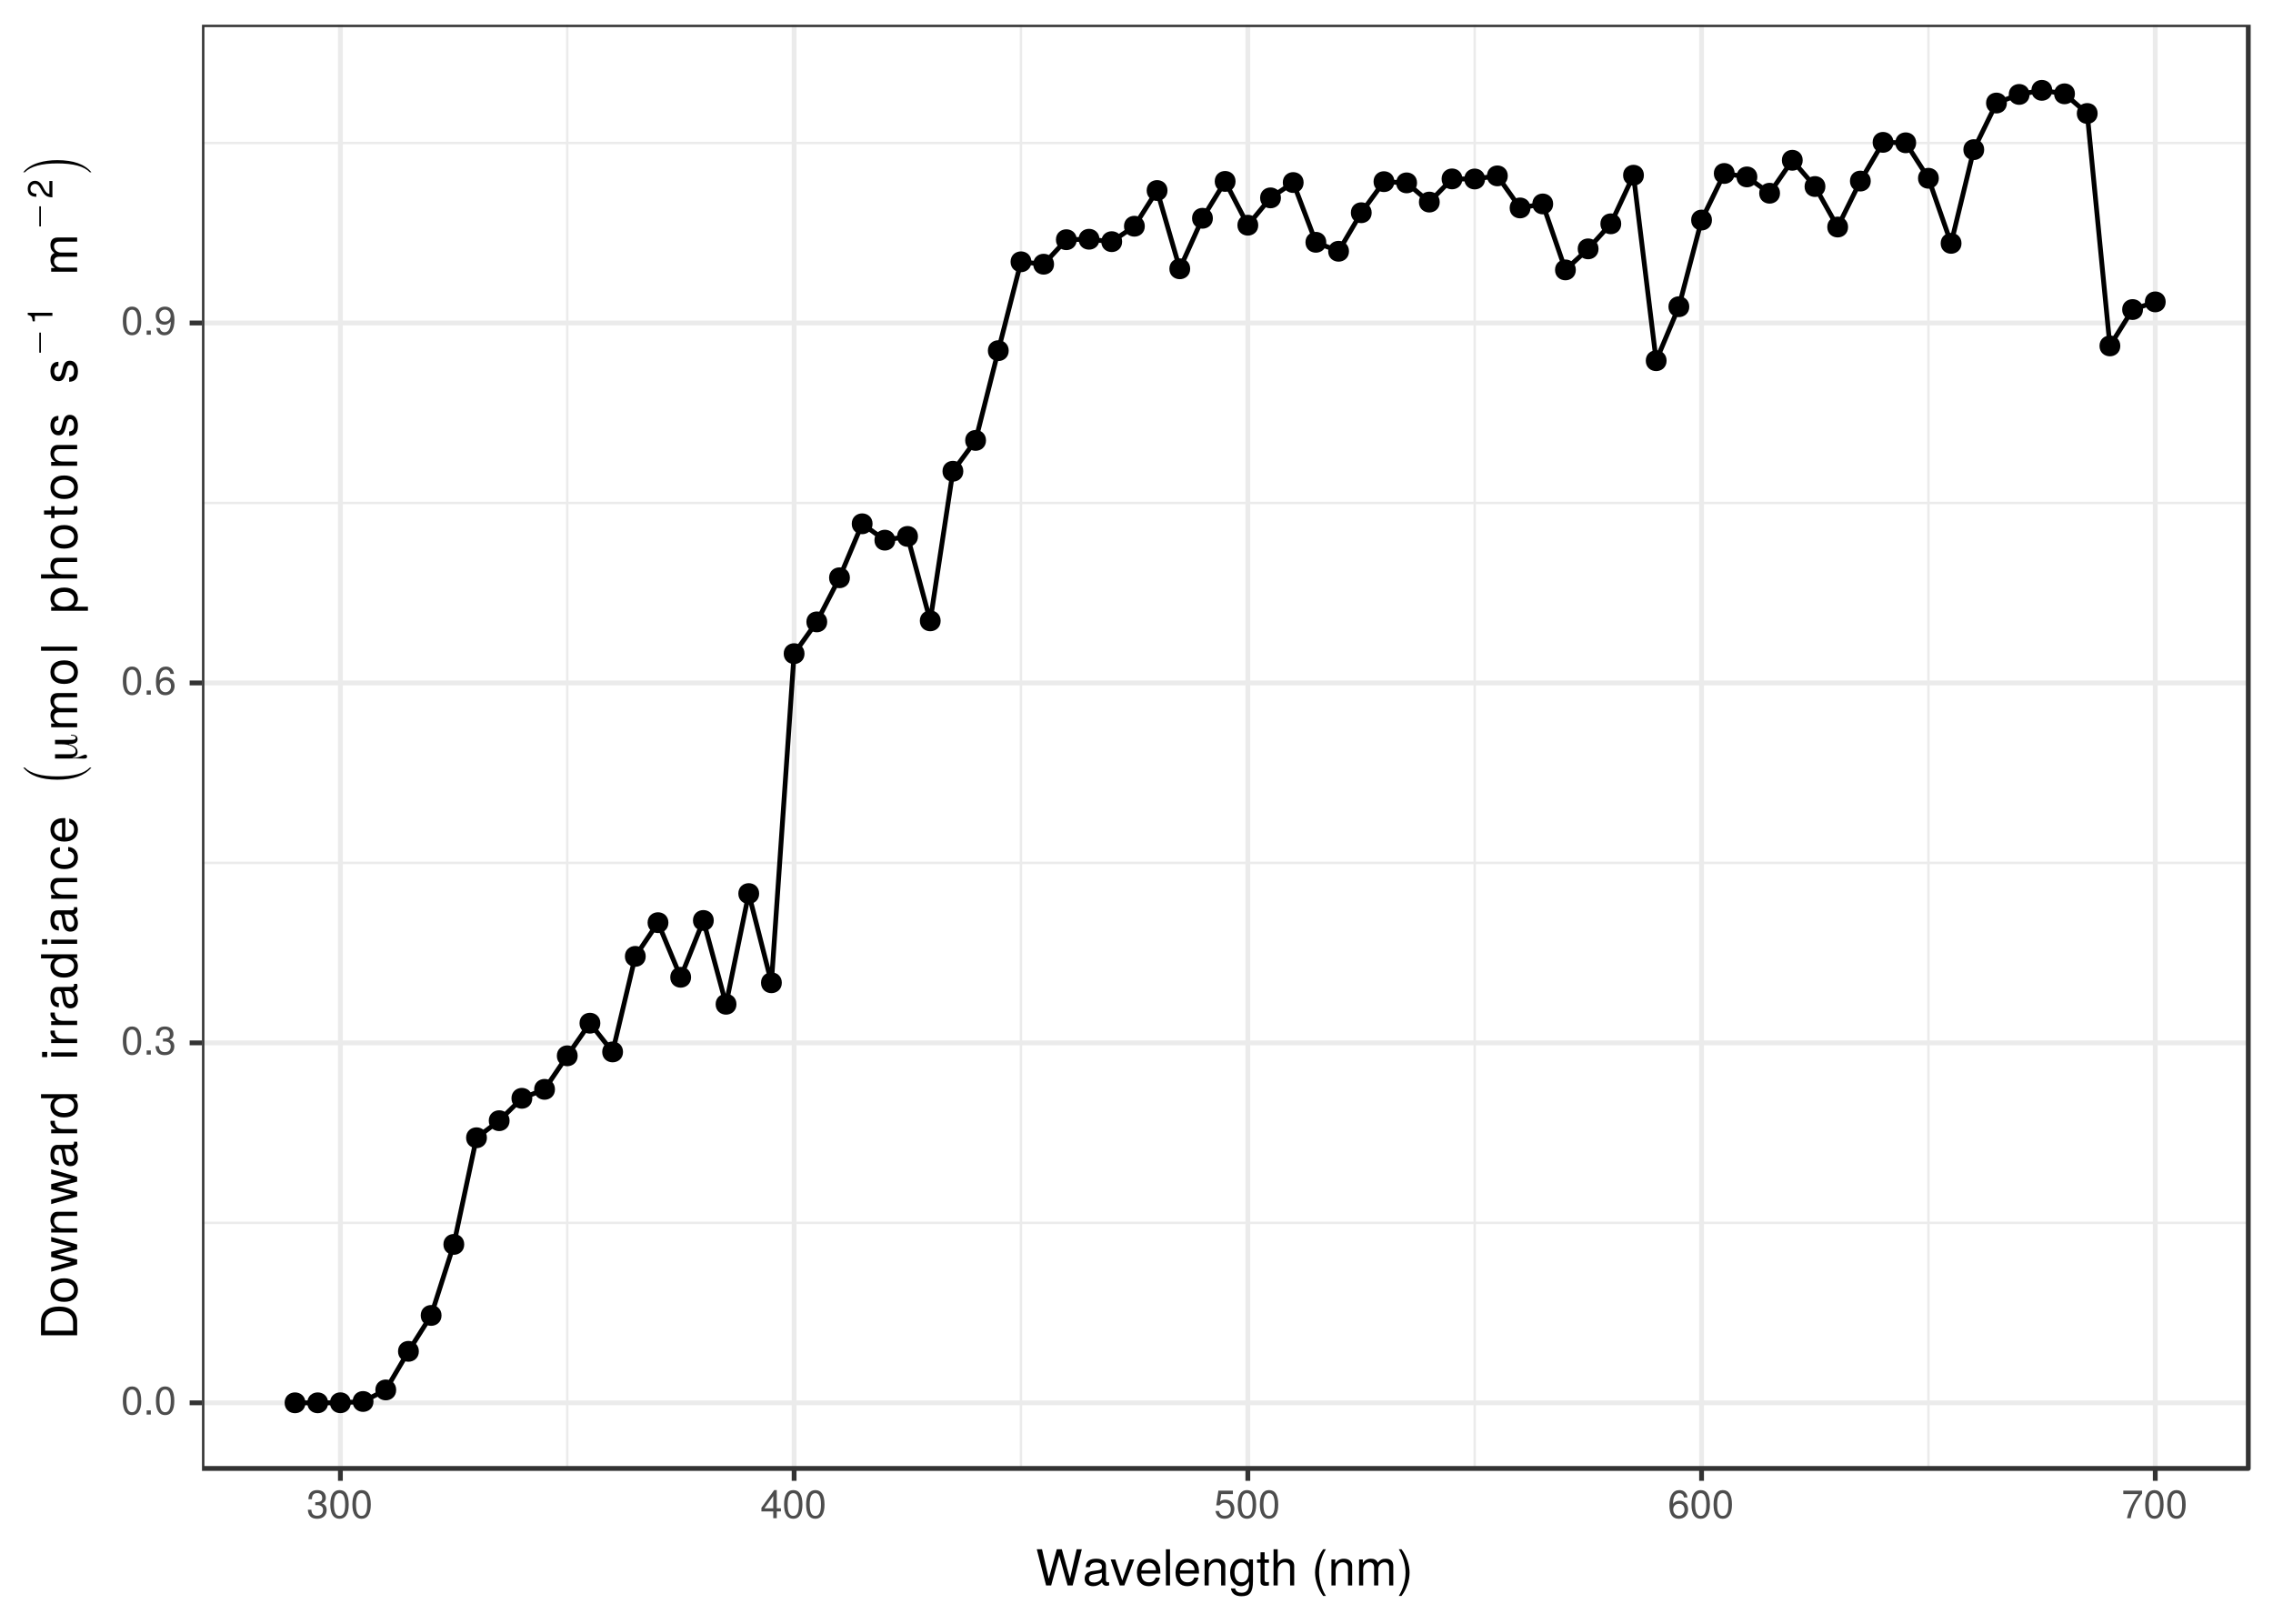 <?xml version="1.0" encoding="UTF-8"?>
<svg xmlns="http://www.w3.org/2000/svg" xmlns:xlink="http://www.w3.org/1999/xlink" width="504pt" height="360pt" viewBox="0 0 504 360" version="1.1">
<defs>
<g>
<symbol overflow="visible" id="glyph0-0">
<path style="stroke:none;" d=""/>
</symbol>
<symbol overflow="visible" id="glyph0-1">
<path style="stroke:none;" d="M 4.453 -3 C 4.453 -5.156 3.781 -6.234 2.422 -6.234 C 1.078 -6.234 0.375 -5.141 0.375 -3.047 C 0.375 -0.953 1.078 0.125 2.422 0.125 C 3.734 0.125 4.453 -0.953 4.453 -3 Z M 3.672 -3.062 C 3.672 -1.297 3.266 -0.516 2.406 -0.516 C 1.578 -0.516 1.172 -1.344 1.172 -3.047 C 1.172 -4.75 1.578 -5.547 2.422 -5.547 C 3.25 -5.547 3.672 -4.734 3.672 -3.062 Z M 3.672 -3.062 "/>
</symbol>
<symbol overflow="visible" id="glyph0-2">
<path style="stroke:none;" d="M 1.688 0 L 1.688 -0.922 L 0.766 -0.922 L 0.766 0 Z M 1.688 0 "/>
</symbol>
<symbol overflow="visible" id="glyph0-3">
<path style="stroke:none;" d="M 4.453 -1.812 C 4.453 -2.562 4.141 -3.016 3.391 -3.266 C 3.969 -3.5 4.266 -3.891 4.266 -4.516 C 4.266 -5.594 3.547 -6.234 2.359 -6.234 C 1.109 -6.234 0.438 -5.547 0.406 -4.219 L 1.188 -4.219 C 1.203 -5.141 1.578 -5.562 2.375 -5.562 C 3.062 -5.562 3.469 -5.156 3.469 -4.5 C 3.469 -3.828 3.188 -3.547 1.938 -3.547 L 1.938 -2.906 L 2.359 -2.906 C 3.219 -2.906 3.656 -2.5 3.656 -1.797 C 3.656 -1.016 3.172 -0.547 2.359 -0.547 C 1.516 -0.547 1.109 -0.969 1.062 -1.875 L 0.281 -1.875 C 0.375 -0.5 1.062 0.125 2.344 0.125 C 3.625 0.125 4.453 -0.641 4.453 -1.812 Z M 4.453 -1.812 "/>
</symbol>
<symbol overflow="visible" id="glyph0-4">
<path style="stroke:none;" d="M 4.516 -1.938 C 4.516 -3.094 3.719 -3.875 2.609 -3.875 C 1.984 -3.875 1.5 -3.641 1.172 -3.188 C 1.172 -4.703 1.672 -5.547 2.562 -5.547 C 3.109 -5.547 3.484 -5.203 3.609 -4.609 L 4.375 -4.609 C 4.234 -5.625 3.562 -6.234 2.609 -6.234 C 1.156 -6.234 0.375 -5.016 0.375 -2.844 C 0.375 -0.891 1.047 0.125 2.469 0.125 C 3.656 0.125 4.516 -0.719 4.516 -1.938 Z M 3.719 -1.875 C 3.719 -1.094 3.188 -0.547 2.484 -0.547 C 1.766 -0.547 1.219 -1.125 1.219 -1.922 C 1.219 -2.688 1.734 -3.188 2.5 -3.188 C 3.25 -3.188 3.719 -2.703 3.719 -1.875 Z M 3.719 -1.875 "/>
</symbol>
<symbol overflow="visible" id="glyph0-5">
<path style="stroke:none;" d="M 4.484 -3.266 C 4.484 -5.219 3.797 -6.234 2.375 -6.234 C 1.188 -6.234 0.328 -5.391 0.328 -4.172 C 0.328 -3.016 1.125 -2.219 2.25 -2.219 C 2.844 -2.219 3.266 -2.438 3.672 -2.922 C 3.672 -1.406 3.172 -0.547 2.281 -0.547 C 1.734 -0.547 1.359 -0.891 1.234 -1.5 L 0.469 -1.5 C 0.609 -0.469 1.281 0.125 2.234 0.125 C 3.688 0.125 4.484 -1.109 4.484 -3.266 Z M 3.641 -4.188 C 3.641 -3.422 3.094 -2.906 2.344 -2.906 C 1.594 -2.906 1.125 -3.391 1.125 -4.234 C 1.125 -5.016 1.656 -5.562 2.359 -5.562 C 3.094 -5.562 3.641 -5 3.641 -4.188 Z M 3.641 -4.188 "/>
</symbol>
<symbol overflow="visible" id="glyph0-6">
<path style="stroke:none;" d="M 4.578 -1.5 L 4.578 -2.188 L 3.656 -2.188 L 3.656 -6.234 L 3.078 -6.234 L 0.25 -2.312 L 0.25 -1.5 L 2.875 -1.5 L 2.875 0 L 3.656 0 L 3.656 -1.5 Z M 2.875 -2.188 L 0.922 -2.188 L 2.875 -4.922 Z M 2.875 -2.188 "/>
</symbol>
<symbol overflow="visible" id="glyph0-7">
<path style="stroke:none;" d="M 4.516 -2.062 C 4.516 -3.297 3.688 -4.109 2.5 -4.109 C 2.062 -4.109 1.703 -4 1.344 -3.734 L 1.594 -5.344 L 4.188 -5.344 L 4.188 -6.109 L 0.969 -6.109 L 0.5 -2.844 L 1.219 -2.844 C 1.578 -3.266 1.875 -3.422 2.359 -3.422 C 3.188 -3.422 3.719 -2.891 3.719 -1.969 C 3.719 -1.062 3.203 -0.547 2.359 -0.547 C 1.688 -0.547 1.266 -0.891 1.078 -1.594 L 0.312 -1.594 C 0.562 -0.359 1.266 0.125 2.375 0.125 C 3.641 0.125 4.516 -0.75 4.516 -2.062 Z M 4.516 -2.062 "/>
</symbol>
<symbol overflow="visible" id="glyph0-8">
<path style="stroke:none;" d="M 4.578 -5.453 L 4.578 -6.109 L 0.406 -6.109 L 0.406 -5.344 L 3.781 -5.344 C 2.531 -3.781 1.656 -1.953 1.219 0 L 2.047 0 C 2.391 -2.016 3.266 -3.891 4.578 -5.453 Z M 4.578 -5.453 "/>
</symbol>
<symbol overflow="visible" id="glyph1-0">
<path style="stroke:none;" d=""/>
</symbol>
<symbol overflow="visible" id="glyph1-1">
<path style="stroke:none;" d="M 10.219 -8.016 L 9.078 -8.016 L 7.594 -1.5 L 5.781 -8.016 L 4.672 -8.016 L 2.891 -1.5 L 1.391 -8.016 L 0.234 -8.016 L 2.297 0 L 3.422 0 L 5.219 -6.594 L 7.062 0 L 8.188 0 Z M 10.219 -8.016 "/>
</symbol>
<symbol overflow="visible" id="glyph1-2">
<path style="stroke:none;" d="M 5.891 -0.016 L 5.891 -0.719 C 5.781 -0.688 5.734 -0.688 5.688 -0.688 C 5.375 -0.688 5.188 -0.859 5.188 -1.141 L 5.188 -4.359 C 5.188 -5.375 4.438 -5.922 3.031 -5.922 C 1.625 -5.922 0.766 -5.391 0.719 -4.062 L 1.641 -4.062 C 1.719 -4.766 2.141 -5.078 2.984 -5.078 C 3.812 -5.078 4.281 -4.781 4.281 -4.219 L 4.281 -3.984 C 4.281 -3.594 4.047 -3.438 3.328 -3.344 C 2.031 -3.172 1.828 -3.141 1.469 -2.984 C 0.797 -2.719 0.469 -2.203 0.469 -1.5 C 0.469 -0.453 1.188 0.172 2.359 0.172 C 3.094 0.172 3.812 -0.141 4.312 -0.688 C 4.406 -0.234 4.812 0.078 5.266 0.078 C 5.438 0.078 5.594 0.062 5.891 -0.016 Z M 4.281 -1.984 C 4.281 -1.172 3.438 -0.641 2.547 -0.641 C 1.844 -0.641 1.422 -0.891 1.422 -1.516 C 1.422 -2.125 1.828 -2.391 2.812 -2.531 C 3.766 -2.656 3.969 -2.703 4.281 -2.844 Z M 4.281 -1.984 "/>
</symbol>
<symbol overflow="visible" id="glyph1-3">
<path style="stroke:none;" d="M 5.344 -5.766 L 4.312 -5.766 L 2.688 -1.094 L 1.141 -5.766 L 0.109 -5.766 L 2.141 0 L 3.141 0 Z M 5.344 -5.766 "/>
</symbol>
<symbol overflow="visible" id="glyph1-4">
<path style="stroke:none;" d="M 5.641 -2.625 C 5.641 -3.453 5.578 -3.984 5.406 -4.406 C 5.031 -5.359 4.156 -5.922 3.078 -5.922 C 1.469 -5.922 0.438 -4.734 0.438 -2.844 C 0.438 -0.953 1.438 0.172 3.062 0.172 C 4.375 0.172 5.297 -0.578 5.516 -1.75 L 4.594 -1.75 C 4.344 -0.984 3.828 -0.688 3.094 -0.688 C 2.141 -0.688 1.422 -1.297 1.391 -2.625 Z M 4.656 -3.438 C 4.656 -3.438 4.656 -3.391 4.656 -3.359 L 1.422 -3.359 C 1.5 -4.391 2.141 -5.078 3.062 -5.078 C 3.969 -5.078 4.656 -4.328 4.656 -3.438 Z M 4.656 -3.438 "/>
</symbol>
<symbol overflow="visible" id="glyph1-5">
<path style="stroke:none;" d="M 1.656 0 L 1.656 -8.016 L 0.75 -8.016 L 0.75 0 Z M 1.656 0 "/>
</symbol>
<symbol overflow="visible" id="glyph1-6">
<path style="stroke:none;" d="M 5.359 0 L 5.359 -4.359 C 5.359 -5.312 4.641 -5.922 3.531 -5.922 C 2.672 -5.922 2.125 -5.594 1.609 -4.797 L 1.609 -5.766 L 0.766 -5.766 L 0.766 0 L 1.688 0 L 1.688 -3.172 C 1.688 -4.359 2.328 -5.125 3.25 -5.125 C 3.984 -5.125 4.438 -4.688 4.438 -4 L 4.438 0 Z M 5.359 0 "/>
</symbol>
<symbol overflow="visible" id="glyph1-7">
<path style="stroke:none;" d="M 5.375 -0.953 L 5.375 -5.766 L 4.531 -5.766 L 4.531 -4.922 C 4.062 -5.609 3.516 -5.922 2.766 -5.922 C 1.312 -5.922 0.312 -4.703 0.312 -2.828 C 0.312 -1.016 1.344 0.172 2.688 0.172 C 3.422 0.172 3.922 -0.141 4.531 -0.875 L 4.531 -0.484 C 4.531 1.047 3.906 1.625 2.844 1.625 C 2.109 1.625 1.547 1.359 1.438 0.656 L 0.5 0.656 C 0.609 1.75 1.453 2.391 2.812 2.391 C 4.609 2.391 5.375 1.594 5.375 -0.953 Z M 4.438 -2.844 C 4.438 -1.469 3.844 -0.688 2.875 -0.688 C 1.875 -0.688 1.281 -1.484 1.281 -2.875 C 1.281 -4.266 1.891 -5.078 2.875 -5.078 C 3.859 -5.078 4.438 -4.25 4.438 -2.844 Z M 4.438 -2.844 "/>
</symbol>
<symbol overflow="visible" id="glyph1-8">
<path style="stroke:none;" d="M 2.797 0 L 2.797 -0.766 C 2.672 -0.734 2.531 -0.719 2.359 -0.719 C 1.953 -0.719 1.844 -0.844 1.844 -1.25 L 1.844 -5.016 L 2.797 -5.016 L 2.797 -5.766 L 1.844 -5.766 L 1.844 -7.344 L 0.938 -7.344 L 0.938 -5.766 L 0.156 -5.766 L 0.156 -5.016 L 0.938 -5.016 L 0.938 -0.844 C 0.938 -0.25 1.328 0.078 2.047 0.078 C 2.266 0.078 2.484 0.062 2.797 0 Z M 2.797 0 "/>
</symbol>
<symbol overflow="visible" id="glyph1-9">
<path style="stroke:none;" d="M 5.344 0 L 5.344 -4.359 C 5.344 -5.328 4.656 -5.922 3.531 -5.922 C 2.719 -5.922 2.219 -5.672 1.688 -4.969 L 1.688 -8.016 L 0.766 -8.016 L 0.766 0 L 1.688 0 L 1.688 -3.172 C 1.688 -4.359 2.297 -5.125 3.25 -5.125 C 3.891 -5.125 4.438 -4.75 4.438 -4 L 4.438 0 Z M 5.344 0 "/>
</symbol>
<symbol overflow="visible" id="glyph1-10">
<path style="stroke:none;" d=""/>
</symbol>
<symbol overflow="visible" id="glyph1-11">
<path style="stroke:none;" d="M 3.203 2.328 C 2.234 0.766 1.688 -1.094 1.688 -2.844 C 1.688 -4.594 2.234 -6.453 3.203 -8.016 L 2.594 -8.016 C 1.5 -6.578 0.797 -4.578 0.797 -2.844 C 0.797 -1.109 1.5 0.891 2.594 2.328 Z M 3.203 2.328 "/>
</symbol>
<symbol overflow="visible" id="glyph1-12">
<path style="stroke:none;" d="M 8.359 0 L 8.359 -4.328 C 8.359 -5.359 7.781 -5.922 6.703 -5.922 C 5.938 -5.922 5.484 -5.703 4.938 -5.047 C 4.594 -5.672 4.141 -5.922 3.391 -5.922 C 2.625 -5.922 2.109 -5.641 1.609 -4.953 L 1.609 -5.766 L 0.781 -5.766 L 0.781 0 L 1.688 0 L 1.688 -3.625 C 1.688 -4.453 2.297 -5.125 3.047 -5.125 C 3.734 -5.125 4.109 -4.703 4.109 -3.969 L 4.109 0 L 5.031 0 L 5.031 -3.625 C 5.031 -4.453 5.641 -5.125 6.391 -5.125 C 7.062 -5.125 7.453 -4.703 7.453 -3.969 L 7.453 0 Z M 8.359 0 "/>
</symbol>
<symbol overflow="visible" id="glyph1-13">
<path style="stroke:none;" d="M 2.812 -2.844 C 2.812 -4.578 2.125 -6.578 1.016 -8.016 L 0.422 -8.016 C 1.391 -6.453 1.922 -4.594 1.922 -2.844 C 1.922 -1.094 1.391 0.766 0.422 2.328 L 1.016 2.328 C 2.125 0.891 2.812 -1.109 2.812 -2.844 Z M 2.812 -2.844 "/>
</symbol>
<symbol overflow="visible" id="glyph2-0">
<path style="stroke:none;" d=""/>
</symbol>
<symbol overflow="visible" id="glyph2-1">
<path style="stroke:none;" d="M -4.016 -7.344 C -6.5 -7.344 -8.016 -6.109 -8.016 -4.062 L -8.016 -0.984 L 0 -0.984 L 0 -4.062 C 0 -6.094 -1.516 -7.344 -4.016 -7.344 Z M -4 -6.312 C -1.984 -6.312 -0.906 -5.484 -0.906 -3.891 L -0.906 -2 L -7.109 -2 L -7.109 -3.891 C -7.109 -5.484 -6.047 -6.312 -4 -6.312 Z M -4 -6.312 "/>
</symbol>
<symbol overflow="visible" id="glyph2-2">
<path style="stroke:none;" d="M -2.844 -5.609 C -4.828 -5.609 -5.922 -4.656 -5.922 -2.984 C -5.922 -1.375 -4.812 -0.391 -2.875 -0.391 C -0.953 -0.391 0.172 -1.359 0.172 -3 C 0.172 -4.625 -0.953 -5.609 -2.844 -5.609 Z M -2.844 -4.656 C -1.5 -4.656 -0.688 -4.016 -0.688 -3 C -0.688 -1.984 -1.484 -1.359 -2.875 -1.359 C -4.266 -1.359 -5.078 -1.984 -5.078 -3 C -5.078 -4.031 -4.281 -4.656 -2.844 -4.656 Z M -2.844 -4.656 "/>
</symbol>
<symbol overflow="visible" id="glyph2-3">
<path style="stroke:none;" d="M -5.766 -7.781 L -5.766 -6.75 L -1.281 -5.609 L -5.766 -4.484 L -5.766 -3.359 L -1.281 -2.25 L -5.766 -1.078 L -5.766 -0.062 L 0 -1.734 L 0 -2.766 L -4.516 -3.891 L 0 -5.047 L 0 -6.094 Z M -5.766 -7.781 "/>
</symbol>
<symbol overflow="visible" id="glyph2-4">
<path style="stroke:none;" d="M 0 -5.359 L -4.359 -5.359 C -5.312 -5.359 -5.922 -4.641 -5.922 -3.531 C -5.922 -2.672 -5.594 -2.125 -4.797 -1.609 L -5.766 -1.609 L -5.766 -0.766 L 0 -0.766 L 0 -1.688 L -3.172 -1.688 C -4.359 -1.688 -5.125 -2.328 -5.125 -3.25 C -5.125 -3.984 -4.688 -4.438 -4 -4.438 L 0 -4.438 Z M 0 -5.359 "/>
</symbol>
<symbol overflow="visible" id="glyph2-5">
<path style="stroke:none;" d="M -0.016 -5.891 L -0.719 -5.891 C -0.688 -5.781 -0.688 -5.734 -0.688 -5.688 C -0.688 -5.375 -0.859 -5.188 -1.141 -5.188 L -4.359 -5.188 C -5.375 -5.188 -5.922 -4.438 -5.922 -3.031 C -5.922 -1.625 -5.391 -0.766 -4.062 -0.719 L -4.062 -1.641 C -4.766 -1.719 -5.078 -2.141 -5.078 -2.984 C -5.078 -3.812 -4.781 -4.281 -4.219 -4.281 L -3.984 -4.281 C -3.594 -4.281 -3.438 -4.047 -3.344 -3.328 C -3.172 -2.031 -3.141 -1.828 -2.984 -1.469 C -2.719 -0.797 -2.203 -0.469 -1.5 -0.469 C -0.453 -0.469 0.172 -1.188 0.172 -2.359 C 0.172 -3.094 -0.141 -3.812 -0.688 -4.312 C -0.234 -4.406 0.078 -4.812 0.078 -5.266 C 0.078 -5.438 0.062 -5.594 -0.016 -5.891 Z M -1.984 -4.281 C -1.172 -4.281 -0.641 -3.438 -0.641 -2.547 C -0.641 -1.844 -0.891 -1.422 -1.516 -1.422 C -2.125 -1.422 -2.391 -1.828 -2.531 -2.812 C -2.656 -3.766 -2.703 -3.969 -2.844 -4.281 Z M -1.984 -4.281 "/>
</symbol>
<symbol overflow="visible" id="glyph2-6">
<path style="stroke:none;" d="M -4.969 -3.531 L -5.891 -3.531 C -5.922 -3.375 -5.922 -3.297 -5.922 -3.172 C -5.922 -2.578 -5.578 -2.141 -4.719 -1.609 L -5.766 -1.609 L -5.766 -0.766 L 0 -0.766 L 0 -1.688 L -2.984 -1.688 C -4.297 -1.688 -4.938 -2.109 -4.969 -3.531 Z M -4.969 -3.531 "/>
</symbol>
<symbol overflow="visible" id="glyph2-7">
<path style="stroke:none;" d="M 0 -5.438 L -8.016 -5.438 L -8.016 -4.531 L -5.031 -4.531 C -5.625 -4.141 -5.922 -3.531 -5.922 -2.766 C -5.922 -1.266 -4.781 -0.281 -2.938 -0.281 C -0.984 -0.281 0.172 -1.25 0.172 -2.797 C 0.172 -3.594 -0.125 -4.141 -0.844 -4.625 L 0 -4.625 Z M -2.859 -4.531 C -1.531 -4.531 -0.688 -3.891 -0.688 -2.922 C -0.688 -1.906 -1.547 -1.25 -2.875 -1.25 C -4.219 -1.25 -5.078 -1.906 -5.078 -2.922 C -5.078 -3.906 -4.188 -4.531 -2.859 -4.531 Z M -2.859 -4.531 "/>
</symbol>
<symbol overflow="visible" id="glyph2-8">
<path style="stroke:none;" d="M 0 -1.688 L -5.766 -1.688 L -5.766 -0.766 L 0 -0.766 Z M -6.641 -1.797 L -7.781 -1.797 L -7.781 -0.656 L -6.641 -0.656 Z M -6.641 -1.797 "/>
</symbol>
<symbol overflow="visible" id="glyph2-9">
<path style="stroke:none;" d="M -1.984 -5.25 L -1.984 -4.328 C -1.062 -4.172 -0.688 -3.703 -0.688 -2.922 C -0.688 -1.906 -1.469 -1.297 -2.828 -1.297 C -4.266 -1.297 -5.078 -1.891 -5.078 -2.891 C -5.078 -3.656 -4.625 -4.141 -3.828 -4.25 L -3.828 -5.188 C -5.234 -5.078 -5.922 -4.188 -5.922 -2.906 C -5.922 -1.359 -4.734 -0.344 -2.828 -0.344 C -0.969 -0.344 0.172 -1.328 0.172 -2.891 C 0.172 -4.266 -0.656 -5.141 -1.984 -5.25 Z M -1.984 -5.25 "/>
</symbol>
<symbol overflow="visible" id="glyph2-10">
<path style="stroke:none;" d="M -2.625 -5.641 C -3.453 -5.641 -3.984 -5.578 -4.406 -5.406 C -5.359 -5.031 -5.922 -4.156 -5.922 -3.078 C -5.922 -1.469 -4.734 -0.438 -2.844 -0.438 C -0.953 -0.438 0.172 -1.438 0.172 -3.062 C 0.172 -4.375 -0.578 -5.297 -1.75 -5.516 L -1.75 -4.594 C -0.984 -4.344 -0.688 -3.828 -0.688 -3.094 C -0.688 -2.141 -1.297 -1.422 -2.625 -1.391 Z M -3.438 -4.656 C -3.438 -4.656 -3.391 -4.656 -3.359 -4.656 L -3.359 -1.422 C -4.391 -1.5 -5.078 -2.141 -5.078 -3.062 C -5.078 -3.969 -4.328 -4.656 -3.438 -4.656 Z M -3.438 -4.656 "/>
</symbol>
<symbol overflow="visible" id="glyph2-11">
<path style="stroke:none;" d="M 0 -8.359 L -4.328 -8.359 C -5.359 -8.359 -5.922 -7.781 -5.922 -6.703 C -5.922 -5.938 -5.703 -5.484 -5.047 -4.938 C -5.672 -4.594 -5.922 -4.141 -5.922 -3.391 C -5.922 -2.625 -5.641 -2.109 -4.953 -1.609 L -5.766 -1.609 L -5.766 -0.781 L 0 -0.781 L 0 -1.688 L -3.625 -1.688 C -4.453 -1.688 -5.125 -2.297 -5.125 -3.047 C -5.125 -3.734 -4.703 -4.109 -3.969 -4.109 L 0 -4.109 L 0 -5.031 L -3.625 -5.031 C -4.453 -5.031 -5.125 -5.641 -5.125 -6.391 C -5.125 -7.062 -4.703 -7.453 -3.969 -7.453 L 0 -7.453 Z M 0 -8.359 "/>
</symbol>
<symbol overflow="visible" id="glyph2-12">
<path style="stroke:none;" d="M 0 -1.656 L -8.016 -1.656 L -8.016 -0.75 L 0 -0.75 Z M 0 -1.656 "/>
</symbol>
<symbol overflow="visible" id="glyph2-13">
<path style="stroke:none;" d="M -2.828 -5.75 C -4.766 -5.75 -5.922 -4.812 -5.922 -3.281 C -5.922 -2.5 -5.578 -1.875 -4.891 -1.438 L -5.766 -1.438 L -5.766 -0.609 L 2.391 -0.609 L 2.391 -1.516 L -0.688 -1.516 C -0.094 -2 0.172 -2.547 0.172 -3.281 C 0.172 -4.781 -0.984 -5.75 -2.828 -5.75 Z M -2.844 -4.797 C -1.547 -4.797 -0.688 -4.125 -0.688 -3.125 C -0.688 -2.156 -1.484 -1.516 -2.844 -1.516 C -4.188 -1.516 -5.078 -2.156 -5.078 -3.125 C -5.078 -4.141 -4.219 -4.797 -2.844 -4.797 Z M -2.844 -4.797 "/>
</symbol>
<symbol overflow="visible" id="glyph2-14">
<path style="stroke:none;" d="M 0 -5.344 L -4.359 -5.344 C -5.328 -5.344 -5.922 -4.656 -5.922 -3.531 C -5.922 -2.719 -5.672 -2.219 -4.969 -1.688 L -8.016 -1.688 L -8.016 -0.766 L 0 -0.766 L 0 -1.688 L -3.172 -1.688 C -4.359 -1.688 -5.125 -2.297 -5.125 -3.25 C -5.125 -3.891 -4.75 -4.438 -4 -4.438 L 0 -4.438 Z M 0 -5.344 "/>
</symbol>
<symbol overflow="visible" id="glyph2-15">
<path style="stroke:none;" d="M 0 -2.797 L -0.766 -2.797 C -0.734 -2.672 -0.719 -2.531 -0.719 -2.359 C -0.719 -1.953 -0.844 -1.844 -1.25 -1.844 L -5.016 -1.844 L -5.016 -2.797 L -5.766 -2.797 L -5.766 -1.844 L -7.344 -1.844 L -7.344 -0.938 L -5.766 -0.938 L -5.766 -0.156 L -5.016 -0.156 L -5.016 -0.938 L -0.844 -0.938 C -0.25 -0.938 0.078 -1.328 0.078 -2.047 C 0.078 -2.266 0.062 -2.484 0 -2.797 Z M 0 -2.797 "/>
</symbol>
<symbol overflow="visible" id="glyph2-16">
<path style="stroke:none;" d="M -1.609 -5.047 C -2.469 -5.047 -2.906 -4.562 -3.172 -3.422 L -3.391 -2.547 C -3.562 -1.797 -3.812 -1.469 -4.219 -1.469 C -4.734 -1.469 -5.078 -1.953 -5.078 -2.688 C -5.078 -3.438 -4.766 -3.828 -4.156 -3.844 L -4.156 -4.812 C -5.297 -4.812 -5.922 -4.062 -5.922 -2.734 C -5.922 -1.391 -5.234 -0.516 -4.172 -0.516 C -3.266 -0.516 -2.844 -0.984 -2.516 -2.344 L -2.297 -3.203 C -2.141 -3.844 -1.953 -4.094 -1.547 -4.094 C -1 -4.094 -0.688 -3.547 -0.688 -2.75 C -0.688 -1.922 -0.875 -1.469 -1.766 -1.344 L -1.766 -0.375 C -0.422 -0.422 0.172 -1.172 0.172 -2.672 C 0.172 -4.125 -0.5 -5.047 -1.609 -5.047 Z M -1.609 -5.047 "/>
</symbol>
<symbol overflow="visible" id="glyph3-0">
<path style="stroke:none;" d="M 0 -0.359 L -7.328 -0.359 L -7.328 -3.281 L 0 -3.281 Z M -0.359 -0.734 L -0.359 -2.922 L -6.969 -2.922 L -6.969 -0.734 Z M -0.359 -0.734 "/>
</symbol>
<symbol overflow="visible" id="glyph3-1">
<path style="stroke:none;" d=""/>
</symbol>
<symbol overflow="visible" id="glyph3-2">
<path style="stroke:none;" d="M -1.672 -1.797 C -1.148 -1.797 -0.797 -1.848 -0.609 -1.953 C -0.422 -2.055 -0.328 -2.25 -0.328 -2.531 C -0.328 -2.969 -0.625 -3.32 -1.219 -3.594 C -1.82 -3.875 -2.578 -4.016 -3.484 -4.016 L -4.906 -4.016 L -4.906 -4.984 L -1.312 -4.984 C -0.977 -4.984 -0.727 -5.016 -0.562 -5.078 C -0.406 -5.148 -0.328 -5.266 -0.328 -5.422 C -0.328 -5.586 -0.406 -5.711 -0.562 -5.797 C -0.727 -5.879 -0.961 -5.922 -1.266 -5.922 L -1.391 -5.922 L -1.391 -6.109 C -1.367 -6.109 -1.344 -6.109 -1.312 -6.109 C -1.281 -6.109 -1.234 -6.109 -1.172 -6.109 C -0.766 -6.109 -0.453 -6.023 -0.234 -5.859 C -0.016 -5.691 0.094 -5.453 0.094 -5.141 C 0.094 -4.785 -0.055 -4.516 -0.359 -4.328 C -0.672 -4.148 -1.145 -4.062 -1.781 -4.062 C -1.789 -4.062 -1.797 -4.051 -1.797 -4.031 C -1.805 -4.008 -1.801 -4 -1.781 -4 C -1.133 -3.832 -0.66 -3.609 -0.359 -3.328 C -0.055 -3.055 0.094 -2.707 0.094 -2.281 C 0.094 -1.969 0 -1.707 -0.188 -1.5 C -0.383 -1.301 -0.664 -1.16 -1.031 -1.078 C -1.039 -1.066 -1.047 -1.051 -1.047 -1.031 C -1.047 -1.02 -1.039 -1.016 -1.031 -1.016 C -0.957 -1.016 -0.848 -1.016 -0.703 -1.016 C -0.242 -1.016 0.254 -1.129 0.797 -1.359 C 1.348 -1.598 1.672 -1.719 1.766 -1.719 C 1.91 -1.719 2.02 -1.676 2.094 -1.594 C 2.164 -1.52 2.203 -1.414 2.203 -1.281 C 2.203 -1.125 2.145 -1.008 2.031 -0.938 C 1.926 -0.863 1.738 -0.828 1.469 -0.828 C 1.406 -0.828 1.207 -0.832 0.875 -0.844 C 0.539 -0.863 0.227 -0.875 -0.062 -0.875 C -0.332 -0.875 -0.707 -0.867 -1.188 -0.859 C -1.664 -0.848 -2.016 -0.844 -2.234 -0.844 L -4.906 -0.844 L -4.906 -1.797 Z M -1.672 -1.797 "/>
</symbol>
<symbol overflow="visible" id="glyph4-0">
<path style="stroke:none;" d="M 0 -0.453 L -9.172 -0.453 L -9.172 -4.109 L 0 -4.109 Z M -0.453 -0.906 L -0.453 -3.656 L -8.703 -3.656 L -8.703 -0.906 Z M -0.453 -0.906 "/>
</symbol>
<symbol overflow="visible" id="glyph4-1">
<path style="stroke:none;" d="M 2.906 -3.844 L 3.25 -3.844 C 1.738 -2.051 -0.773 -1.156 -4.297 -1.156 C -7.867 -1.156 -10.391 -2.051 -11.859 -3.844 L -11.516 -3.844 C -10.234 -2.539 -7.828 -1.891 -4.297 -1.891 C -0.742 -1.891 1.656 -2.539 2.906 -3.844 Z M 2.906 -3.844 "/>
</symbol>
<symbol overflow="visible" id="glyph4-2">
<path style="stroke:none;" d="M 2.906 -0.828 C 1.645 -2.141 -0.754 -2.797 -4.297 -2.797 C -7.797 -2.797 -10.203 -2.141 -11.516 -0.828 L -11.859 -0.828 C -11.078 -1.805 -9.926 -2.52 -8.406 -2.969 C -7.207 -3.332 -5.836 -3.516 -4.297 -3.516 C -0.734 -3.516 1.781 -2.617 3.25 -0.828 Z M 2.906 -0.828 "/>
</symbol>
<symbol overflow="visible" id="glyph5-0">
<path style="stroke:none;" d="M 0 -0.25 L -5.141 -0.25 L -5.141 -2.297 L 0 -2.297 Z M -0.25 -0.516 L -0.25 -2.047 L -4.875 -2.047 L -4.875 -0.516 Z M -0.25 -0.516 "/>
</symbol>
<symbol overflow="visible" id="glyph5-1">
<path style="stroke:none;" d="M -2.047 -0.828 L -2.406 -0.828 L -2.406 -5.281 L -2.047 -5.281 Z M -2.047 -0.828 "/>
</symbol>
<symbol overflow="visible" id="glyph6-0">
<path style="stroke:none;" d=""/>
</symbol>
<symbol overflow="visible" id="glyph6-1">
<path style="stroke:none;" d="M 0 -2.672 L -5.469 -2.672 L -5.469 -2.219 C -4.625 -1.984 -4.5 -1.828 -4.375 -0.781 L -3.891 -0.781 L -3.891 -2 L 0 -2 Z M 0 -2.672 "/>
</symbol>
<symbol overflow="visible" id="glyph6-2">
<path style="stroke:none;" d="M -3.859 -3.938 C -4.781 -3.938 -5.469 -3.219 -5.469 -2.188 C -5.469 -1.078 -4.891 -0.422 -3.562 -0.391 L -3.562 -1.062 C -4.484 -1.109 -4.875 -1.5 -4.875 -2.172 C -4.875 -2.781 -4.422 -3.25 -3.844 -3.25 C -3.406 -3.25 -3.047 -2.984 -2.766 -2.5 L -2.359 -1.797 C -1.719 -0.656 -1.203 -0.328 0 -0.266 L 0 -3.891 L -0.672 -3.891 L -0.672 -1.031 C -1.109 -1.094 -1.406 -1.344 -1.797 -2.016 L -2.203 -2.781 C -2.625 -3.547 -3.188 -3.938 -3.859 -3.938 Z M -3.859 -3.938 "/>
</symbol>
</g>
<clipPath id="clip1">
  <path d="M 44.789 5.48 L 499 5.48 L 499 326 L 44.789 326 Z M 44.789 5.48 "/>
</clipPath>
<clipPath id="clip2">
  <path d="M 44.789 270 L 499 270 L 499 272 L 44.789 272 Z M 44.789 270 "/>
</clipPath>
<clipPath id="clip3">
  <path d="M 44.789 191 L 499 191 L 499 192 L 44.789 192 Z M 44.789 191 "/>
</clipPath>
<clipPath id="clip4">
  <path d="M 44.789 111 L 499 111 L 499 112 L 44.789 112 Z M 44.789 111 "/>
</clipPath>
<clipPath id="clip5">
  <path d="M 44.789 31 L 499 31 L 499 32 L 44.789 32 Z M 44.789 31 "/>
</clipPath>
<clipPath id="clip6">
  <path d="M 125 5.48 L 127 5.48 L 127 326 L 125 326 Z M 125 5.48 "/>
</clipPath>
<clipPath id="clip7">
  <path d="M 226 5.48 L 227 5.48 L 227 326 L 226 326 Z M 226 5.48 "/>
</clipPath>
<clipPath id="clip8">
  <path d="M 326 5.48 L 328 5.48 L 328 326 L 326 326 Z M 326 5.48 "/>
</clipPath>
<clipPath id="clip9">
  <path d="M 427 5.48 L 428 5.48 L 428 326 L 427 326 Z M 427 5.48 "/>
</clipPath>
<clipPath id="clip10">
  <path d="M 44.789 310 L 499.52 310 L 499.52 312 L 44.789 312 Z M 44.789 310 "/>
</clipPath>
<clipPath id="clip11">
  <path d="M 44.789 230 L 499.52 230 L 499.52 232 L 44.789 232 Z M 44.789 230 "/>
</clipPath>
<clipPath id="clip12">
  <path d="M 44.789 150 L 499.52 150 L 499.52 152 L 44.789 152 Z M 44.789 150 "/>
</clipPath>
<clipPath id="clip13">
  <path d="M 44.789 71 L 499.52 71 L 499.52 73 L 44.789 73 Z M 44.789 71 "/>
</clipPath>
<clipPath id="clip14">
  <path d="M 74 5.48 L 77 5.48 L 77 326.57 L 74 326.57 Z M 74 5.48 "/>
</clipPath>
<clipPath id="clip15">
  <path d="M 175 5.48 L 177 5.48 L 177 326.57 L 175 326.57 Z M 175 5.48 "/>
</clipPath>
<clipPath id="clip16">
  <path d="M 276 5.48 L 278 5.48 L 278 326.57 L 276 326.57 Z M 276 5.48 "/>
</clipPath>
<clipPath id="clip17">
  <path d="M 376 5.48 L 378 5.48 L 378 326.57 L 376 326.57 Z M 376 5.48 "/>
</clipPath>
<clipPath id="clip18">
  <path d="M 477 5.48 L 479 5.48 L 479 326.57 L 477 326.57 Z M 477 5.48 "/>
</clipPath>
<clipPath id="clip19">
  <path d="M 44.789 5.48 L 499.52 5.48 L 499.52 326.57 L 44.789 326.57 Z M 44.789 5.48 "/>
</clipPath>
</defs>
<g id="surface3">
<rect x="0" y="0" width="504" height="360" style="fill:rgb(100%,100%,100%);fill-opacity:1;stroke:none;"/>
<rect x="0" y="0" width="504" height="360" style="fill:rgb(100%,100%,100%);fill-opacity:1;stroke:none;"/>
<path style="fill:none;stroke-width:1.067;stroke-linecap:round;stroke-linejoin:round;stroke:rgb(100%,100%,100%);stroke-opacity:1;stroke-miterlimit:10;" d="M 0 360 L 504 360 L 504 0 L 0 0 Z M 0 360 "/>
<g clip-path="url(#clip1)" clip-rule="nonzero">
<path style=" stroke:none;fill-rule:nonzero;fill:rgb(100%,100%,100%);fill-opacity:1;" d="M 44.789 325.57 L 498.52 325.57 L 498.52 5.48 L 44.789 5.48 Z M 44.789 325.57 "/>
</g>
<g clip-path="url(#clip2)" clip-rule="nonzero">
<path style="fill:none;stroke-width:0.533;stroke-linecap:butt;stroke-linejoin:round;stroke:rgb(92.157%,92.157%,92.157%);stroke-opacity:1;stroke-miterlimit:10;" d="M 44.789 271.117 L 498.52 271.117 "/>
</g>
<g clip-path="url(#clip3)" clip-rule="nonzero">
<path style="fill:none;stroke-width:0.533;stroke-linecap:butt;stroke-linejoin:round;stroke:rgb(92.157%,92.157%,92.157%);stroke-opacity:1;stroke-miterlimit:10;" d="M 44.789 191.316 L 498.52 191.316 "/>
</g>
<g clip-path="url(#clip4)" clip-rule="nonzero">
<path style="fill:none;stroke-width:0.533;stroke-linecap:butt;stroke-linejoin:round;stroke:rgb(92.157%,92.157%,92.157%);stroke-opacity:1;stroke-miterlimit:10;" d="M 44.789 111.512 L 498.52 111.512 "/>
</g>
<g clip-path="url(#clip5)" clip-rule="nonzero">
<path style="fill:none;stroke-width:0.533;stroke-linecap:butt;stroke-linejoin:round;stroke:rgb(92.157%,92.157%,92.157%);stroke-opacity:1;stroke-miterlimit:10;" d="M 44.789 31.707 L 498.52 31.707 "/>
</g>
<g clip-path="url(#clip6)" clip-rule="nonzero">
<path style="fill:none;stroke-width:0.533;stroke-linecap:butt;stroke-linejoin:round;stroke:rgb(92.157%,92.157%,92.157%);stroke-opacity:1;stroke-miterlimit:10;" d="M 125.777 325.57 L 125.777 5.48 "/>
</g>
<g clip-path="url(#clip7)" clip-rule="nonzero">
<path style="fill:none;stroke-width:0.533;stroke-linecap:butt;stroke-linejoin:round;stroke:rgb(92.157%,92.157%,92.157%);stroke-opacity:1;stroke-miterlimit:10;" d="M 226.383 325.57 L 226.383 5.48 "/>
</g>
<g clip-path="url(#clip8)" clip-rule="nonzero">
<path style="fill:none;stroke-width:0.533;stroke-linecap:butt;stroke-linejoin:round;stroke:rgb(92.157%,92.157%,92.157%);stroke-opacity:1;stroke-miterlimit:10;" d="M 326.988 325.57 L 326.988 5.48 "/>
</g>
<g clip-path="url(#clip9)" clip-rule="nonzero">
<path style="fill:none;stroke-width:0.533;stroke-linecap:butt;stroke-linejoin:round;stroke:rgb(92.157%,92.157%,92.157%);stroke-opacity:1;stroke-miterlimit:10;" d="M 427.594 325.57 L 427.594 5.48 "/>
</g>
<g clip-path="url(#clip10)" clip-rule="nonzero">
<path style="fill:none;stroke-width:1.067;stroke-linecap:butt;stroke-linejoin:round;stroke:rgb(92.157%,92.157%,92.157%);stroke-opacity:1;stroke-miterlimit:10;" d="M 44.789 311.02 L 498.52 311.02 "/>
</g>
<g clip-path="url(#clip11)" clip-rule="nonzero">
<path style="fill:none;stroke-width:1.067;stroke-linecap:butt;stroke-linejoin:round;stroke:rgb(92.157%,92.157%,92.157%);stroke-opacity:1;stroke-miterlimit:10;" d="M 44.789 231.215 L 498.52 231.215 "/>
</g>
<g clip-path="url(#clip12)" clip-rule="nonzero">
<path style="fill:none;stroke-width:1.067;stroke-linecap:butt;stroke-linejoin:round;stroke:rgb(92.157%,92.157%,92.157%);stroke-opacity:1;stroke-miterlimit:10;" d="M 44.789 151.414 L 498.52 151.414 "/>
</g>
<g clip-path="url(#clip13)" clip-rule="nonzero">
<path style="fill:none;stroke-width:1.067;stroke-linecap:butt;stroke-linejoin:round;stroke:rgb(92.157%,92.157%,92.157%);stroke-opacity:1;stroke-miterlimit:10;" d="M 44.789 71.609 L 498.52 71.609 "/>
</g>
<g clip-path="url(#clip14)" clip-rule="nonzero">
<path style="fill:none;stroke-width:1.067;stroke-linecap:butt;stroke-linejoin:round;stroke:rgb(92.157%,92.157%,92.157%);stroke-opacity:1;stroke-miterlimit:10;" d="M 75.477 325.57 L 75.477 5.48 "/>
</g>
<g clip-path="url(#clip15)" clip-rule="nonzero">
<path style="fill:none;stroke-width:1.067;stroke-linecap:butt;stroke-linejoin:round;stroke:rgb(92.157%,92.157%,92.157%);stroke-opacity:1;stroke-miterlimit:10;" d="M 176.082 325.57 L 176.082 5.48 "/>
</g>
<g clip-path="url(#clip16)" clip-rule="nonzero">
<path style="fill:none;stroke-width:1.067;stroke-linecap:butt;stroke-linejoin:round;stroke:rgb(92.157%,92.157%,92.157%);stroke-opacity:1;stroke-miterlimit:10;" d="M 276.688 325.57 L 276.688 5.48 "/>
</g>
<g clip-path="url(#clip17)" clip-rule="nonzero">
<path style="fill:none;stroke-width:1.067;stroke-linecap:butt;stroke-linejoin:round;stroke:rgb(92.157%,92.157%,92.157%);stroke-opacity:1;stroke-miterlimit:10;" d="M 377.293 325.57 L 377.293 5.48 "/>
</g>
<g clip-path="url(#clip18)" clip-rule="nonzero">
<path style="fill:none;stroke-width:1.067;stroke-linecap:butt;stroke-linejoin:round;stroke:rgb(92.157%,92.157%,92.157%);stroke-opacity:1;stroke-miterlimit:10;" d="M 477.895 325.57 L 477.895 5.48 "/>
</g>
<path style="fill:none;stroke-width:1.067;stroke-linecap:butt;stroke-linejoin:round;stroke:rgb(0%,0%,0%);stroke-opacity:1;stroke-miterlimit:10;" d="M 65.414 311.02 L 70.445 311.02 L 75.477 311.008 L 80.504 310.723 L 85.535 308.16 L 90.566 299.605 L 95.598 291.645 L 100.625 275.898 L 105.656 252.254 L 110.688 248.469 L 115.719 243.504 L 120.746 241.52 L 125.777 234.086 L 130.809 226.852 L 135.84 233.223 L 140.867 212.043 L 145.898 204.566 L 150.93 216.672 L 155.961 204.078 L 160.988 222.652 L 166.02 198.117 L 171.051 217.887 L 176.082 144.926 L 181.109 137.879 L 186.141 128.098 L 191.172 116.133 L 196.203 119.758 L 201.23 118.93 L 206.262 137.648 L 211.293 104.484 L 216.324 97.645 L 221.352 77.746 L 226.383 58.047 L 231.414 58.578 L 236.445 53.145 L 241.473 53.043 L 246.504 53.578 L 251.535 50.156 L 256.566 42.238 L 261.594 59.594 L 266.625 48.395 L 271.656 40.223 L 276.688 49.93 L 281.715 43.871 L 286.746 40.473 L 291.777 53.719 L 296.809 55.707 L 301.836 47.164 L 306.867 40.277 L 311.898 40.547 L 316.93 44.805 L 321.957 39.664 L 326.988 39.684 L 332.02 38.992 L 337.051 46.102 L 342.078 45.219 L 347.109 59.84 L 352.141 55.176 L 357.172 49.621 L 362.199 38.848 L 367.23 79.973 L 372.262 68 L 377.293 48.789 L 382.32 38.461 L 387.352 39.223 L 392.383 42.84 L 397.414 35.535 L 402.441 41.355 L 407.473 50.336 L 412.504 40.145 L 417.535 31.562 L 422.562 31.66 L 427.594 39.527 L 432.625 53.949 L 437.656 33.18 L 442.684 22.848 L 447.715 20.938 L 452.746 20.027 L 457.777 20.801 L 462.805 25.16 L 467.836 76.691 L 472.867 68.629 L 477.895 66.934 "/>
<path style="fill-rule:nonzero;fill:rgb(0%,0%,0%);fill-opacity:1;stroke-width:0.709;stroke-linecap:round;stroke-linejoin:round;stroke:rgb(0%,0%,0%);stroke-opacity:1;stroke-miterlimit:10;" d="M 67.371 311.02 C 67.371 313.625 63.461 313.625 63.461 311.02 C 63.461 308.414 67.371 308.414 67.371 311.02 "/>
<path style="fill-rule:nonzero;fill:rgb(0%,0%,0%);fill-opacity:1;stroke-width:0.709;stroke-linecap:round;stroke-linejoin:round;stroke:rgb(0%,0%,0%);stroke-opacity:1;stroke-miterlimit:10;" d="M 72.398 311.02 C 72.398 313.625 68.492 313.625 68.492 311.02 C 68.492 308.414 72.398 308.414 72.398 311.02 "/>
<path style="fill-rule:nonzero;fill:rgb(0%,0%,0%);fill-opacity:1;stroke-width:0.709;stroke-linecap:round;stroke-linejoin:round;stroke:rgb(0%,0%,0%);stroke-opacity:1;stroke-miterlimit:10;" d="M 77.43 311.008 C 77.43 313.613 73.52 313.613 73.52 311.008 C 73.52 308.402 77.43 308.402 77.43 311.008 "/>
<path style="fill-rule:nonzero;fill:rgb(0%,0%,0%);fill-opacity:1;stroke-width:0.709;stroke-linecap:round;stroke-linejoin:round;stroke:rgb(0%,0%,0%);stroke-opacity:1;stroke-miterlimit:10;" d="M 82.461 310.723 C 82.461 313.328 78.551 313.328 78.551 310.723 C 78.551 308.117 82.461 308.117 82.461 310.723 "/>
<path style="fill-rule:nonzero;fill:rgb(0%,0%,0%);fill-opacity:1;stroke-width:0.709;stroke-linecap:round;stroke-linejoin:round;stroke:rgb(0%,0%,0%);stroke-opacity:1;stroke-miterlimit:10;" d="M 87.492 308.16 C 87.492 310.77 83.582 310.77 83.582 308.16 C 83.582 305.555 87.492 305.555 87.492 308.16 "/>
<path style="fill-rule:nonzero;fill:rgb(0%,0%,0%);fill-opacity:1;stroke-width:0.709;stroke-linecap:round;stroke-linejoin:round;stroke:rgb(0%,0%,0%);stroke-opacity:1;stroke-miterlimit:10;" d="M 92.52 299.605 C 92.52 302.211 88.609 302.211 88.609 299.605 C 88.609 297 92.52 297 92.52 299.605 "/>
<path style="fill-rule:nonzero;fill:rgb(0%,0%,0%);fill-opacity:1;stroke-width:0.709;stroke-linecap:round;stroke-linejoin:round;stroke:rgb(0%,0%,0%);stroke-opacity:1;stroke-miterlimit:10;" d="M 97.551 291.645 C 97.551 294.25 93.641 294.25 93.641 291.645 C 93.641 289.039 97.551 289.039 97.551 291.645 "/>
<path style="fill-rule:nonzero;fill:rgb(0%,0%,0%);fill-opacity:1;stroke-width:0.709;stroke-linecap:round;stroke-linejoin:round;stroke:rgb(0%,0%,0%);stroke-opacity:1;stroke-miterlimit:10;" d="M 102.582 275.898 C 102.582 278.504 98.672 278.504 98.672 275.898 C 98.672 273.289 102.582 273.289 102.582 275.898 "/>
<path style="fill-rule:nonzero;fill:rgb(0%,0%,0%);fill-opacity:1;stroke-width:0.709;stroke-linecap:round;stroke-linejoin:round;stroke:rgb(0%,0%,0%);stroke-opacity:1;stroke-miterlimit:10;" d="M 107.613 252.254 C 107.613 254.863 103.703 254.863 103.703 252.254 C 103.703 249.648 107.613 249.648 107.613 252.254 "/>
<path style="fill-rule:nonzero;fill:rgb(0%,0%,0%);fill-opacity:1;stroke-width:0.709;stroke-linecap:round;stroke-linejoin:round;stroke:rgb(0%,0%,0%);stroke-opacity:1;stroke-miterlimit:10;" d="M 112.641 248.469 C 112.641 251.074 108.73 251.074 108.73 248.469 C 108.73 245.863 112.641 245.863 112.641 248.469 "/>
<path style="fill-rule:nonzero;fill:rgb(0%,0%,0%);fill-opacity:1;stroke-width:0.709;stroke-linecap:round;stroke-linejoin:round;stroke:rgb(0%,0%,0%);stroke-opacity:1;stroke-miterlimit:10;" d="M 117.672 243.504 C 117.672 246.113 113.762 246.113 113.762 243.504 C 113.762 240.898 117.672 240.898 117.672 243.504 "/>
<path style="fill-rule:nonzero;fill:rgb(0%,0%,0%);fill-opacity:1;stroke-width:0.709;stroke-linecap:round;stroke-linejoin:round;stroke:rgb(0%,0%,0%);stroke-opacity:1;stroke-miterlimit:10;" d="M 122.703 241.52 C 122.703 244.125 118.793 244.125 118.793 241.52 C 118.793 238.914 122.703 238.914 122.703 241.52 "/>
<path style="fill-rule:nonzero;fill:rgb(0%,0%,0%);fill-opacity:1;stroke-width:0.709;stroke-linecap:round;stroke-linejoin:round;stroke:rgb(0%,0%,0%);stroke-opacity:1;stroke-miterlimit:10;" d="M 127.734 234.086 C 127.734 236.691 123.824 236.691 123.824 234.086 C 123.824 231.477 127.734 231.477 127.734 234.086 "/>
<path style="fill-rule:nonzero;fill:rgb(0%,0%,0%);fill-opacity:1;stroke-width:0.709;stroke-linecap:round;stroke-linejoin:round;stroke:rgb(0%,0%,0%);stroke-opacity:1;stroke-miterlimit:10;" d="M 132.762 226.852 C 132.762 229.461 128.852 229.461 128.852 226.852 C 128.852 224.246 132.762 224.246 132.762 226.852 "/>
<path style="fill-rule:nonzero;fill:rgb(0%,0%,0%);fill-opacity:1;stroke-width:0.709;stroke-linecap:round;stroke-linejoin:round;stroke:rgb(0%,0%,0%);stroke-opacity:1;stroke-miterlimit:10;" d="M 137.793 233.223 C 137.793 235.832 133.883 235.832 133.883 233.223 C 133.883 230.617 137.793 230.617 137.793 233.223 "/>
<path style="fill-rule:nonzero;fill:rgb(0%,0%,0%);fill-opacity:1;stroke-width:0.709;stroke-linecap:round;stroke-linejoin:round;stroke:rgb(0%,0%,0%);stroke-opacity:1;stroke-miterlimit:10;" d="M 142.824 212.043 C 142.824 214.648 138.914 214.648 138.914 212.043 C 138.914 209.434 142.824 209.434 142.824 212.043 "/>
<path style="fill-rule:nonzero;fill:rgb(0%,0%,0%);fill-opacity:1;stroke-width:0.709;stroke-linecap:round;stroke-linejoin:round;stroke:rgb(0%,0%,0%);stroke-opacity:1;stroke-miterlimit:10;" d="M 147.855 204.566 C 147.855 207.172 143.945 207.172 143.945 204.566 C 143.945 201.961 147.855 201.961 147.855 204.566 "/>
<path style="fill-rule:nonzero;fill:rgb(0%,0%,0%);fill-opacity:1;stroke-width:0.709;stroke-linecap:round;stroke-linejoin:round;stroke:rgb(0%,0%,0%);stroke-opacity:1;stroke-miterlimit:10;" d="M 152.883 216.672 C 152.883 219.277 148.973 219.277 148.973 216.672 C 148.973 214.066 152.883 214.066 152.883 216.672 "/>
<path style="fill-rule:nonzero;fill:rgb(0%,0%,0%);fill-opacity:1;stroke-width:0.709;stroke-linecap:round;stroke-linejoin:round;stroke:rgb(0%,0%,0%);stroke-opacity:1;stroke-miterlimit:10;" d="M 157.914 204.078 C 157.914 206.684 154.004 206.684 154.004 204.078 C 154.004 201.473 157.914 201.473 157.914 204.078 "/>
<path style="fill-rule:nonzero;fill:rgb(0%,0%,0%);fill-opacity:1;stroke-width:0.709;stroke-linecap:round;stroke-linejoin:round;stroke:rgb(0%,0%,0%);stroke-opacity:1;stroke-miterlimit:10;" d="M 162.945 222.652 C 162.945 225.258 159.035 225.258 159.035 222.652 C 159.035 220.043 162.945 220.043 162.945 222.652 "/>
<path style="fill-rule:nonzero;fill:rgb(0%,0%,0%);fill-opacity:1;stroke-width:0.709;stroke-linecap:round;stroke-linejoin:round;stroke:rgb(0%,0%,0%);stroke-opacity:1;stroke-miterlimit:10;" d="M 167.977 198.117 C 167.977 200.723 164.066 200.723 164.066 198.117 C 164.066 195.512 167.977 195.512 167.977 198.117 "/>
<path style="fill-rule:nonzero;fill:rgb(0%,0%,0%);fill-opacity:1;stroke-width:0.709;stroke-linecap:round;stroke-linejoin:round;stroke:rgb(0%,0%,0%);stroke-opacity:1;stroke-miterlimit:10;" d="M 173.004 217.887 C 173.004 220.496 169.094 220.496 169.094 217.887 C 169.094 215.281 173.004 215.281 173.004 217.887 "/>
<path style="fill-rule:nonzero;fill:rgb(0%,0%,0%);fill-opacity:1;stroke-width:0.709;stroke-linecap:round;stroke-linejoin:round;stroke:rgb(0%,0%,0%);stroke-opacity:1;stroke-miterlimit:10;" d="M 178.035 144.926 C 178.035 147.531 174.125 147.531 174.125 144.926 C 174.125 142.316 178.035 142.316 178.035 144.926 "/>
<path style="fill-rule:nonzero;fill:rgb(0%,0%,0%);fill-opacity:1;stroke-width:0.709;stroke-linecap:round;stroke-linejoin:round;stroke:rgb(0%,0%,0%);stroke-opacity:1;stroke-miterlimit:10;" d="M 183.066 137.879 C 183.066 140.484 179.156 140.484 179.156 137.879 C 179.156 135.27 183.066 135.27 183.066 137.879 "/>
<path style="fill-rule:nonzero;fill:rgb(0%,0%,0%);fill-opacity:1;stroke-width:0.709;stroke-linecap:round;stroke-linejoin:round;stroke:rgb(0%,0%,0%);stroke-opacity:1;stroke-miterlimit:10;" d="M 188.098 128.098 C 188.098 130.703 184.188 130.703 184.188 128.098 C 184.188 125.492 188.098 125.492 188.098 128.098 "/>
<path style="fill-rule:nonzero;fill:rgb(0%,0%,0%);fill-opacity:1;stroke-width:0.709;stroke-linecap:round;stroke-linejoin:round;stroke:rgb(0%,0%,0%);stroke-opacity:1;stroke-miterlimit:10;" d="M 193.125 116.133 C 193.125 118.738 189.215 118.738 189.215 116.133 C 189.215 113.527 193.125 113.527 193.125 116.133 "/>
<path style="fill-rule:nonzero;fill:rgb(0%,0%,0%);fill-opacity:1;stroke-width:0.709;stroke-linecap:round;stroke-linejoin:round;stroke:rgb(0%,0%,0%);stroke-opacity:1;stroke-miterlimit:10;" d="M 198.156 119.758 C 198.156 122.367 194.246 122.367 194.246 119.758 C 194.246 117.152 198.156 117.152 198.156 119.758 "/>
<path style="fill-rule:nonzero;fill:rgb(0%,0%,0%);fill-opacity:1;stroke-width:0.709;stroke-linecap:round;stroke-linejoin:round;stroke:rgb(0%,0%,0%);stroke-opacity:1;stroke-miterlimit:10;" d="M 203.188 118.93 C 203.188 121.535 199.277 121.535 199.277 118.93 C 199.277 116.324 203.188 116.324 203.188 118.93 "/>
<path style="fill-rule:nonzero;fill:rgb(0%,0%,0%);fill-opacity:1;stroke-width:0.709;stroke-linecap:round;stroke-linejoin:round;stroke:rgb(0%,0%,0%);stroke-opacity:1;stroke-miterlimit:10;" d="M 208.219 137.648 C 208.219 140.254 204.309 140.254 204.309 137.648 C 204.309 135.043 208.219 135.043 208.219 137.648 "/>
<path style="fill-rule:nonzero;fill:rgb(0%,0%,0%);fill-opacity:1;stroke-width:0.709;stroke-linecap:round;stroke-linejoin:round;stroke:rgb(0%,0%,0%);stroke-opacity:1;stroke-miterlimit:10;" d="M 213.246 104.484 C 213.246 107.09 209.336 107.09 209.336 104.484 C 209.336 101.879 213.246 101.879 213.246 104.484 "/>
<path style="fill-rule:nonzero;fill:rgb(0%,0%,0%);fill-opacity:1;stroke-width:0.709;stroke-linecap:round;stroke-linejoin:round;stroke:rgb(0%,0%,0%);stroke-opacity:1;stroke-miterlimit:10;" d="M 218.277 97.645 C 218.277 100.25 214.367 100.25 214.367 97.645 C 214.367 95.035 218.277 95.035 218.277 97.645 "/>
<path style="fill-rule:nonzero;fill:rgb(0%,0%,0%);fill-opacity:1;stroke-width:0.709;stroke-linecap:round;stroke-linejoin:round;stroke:rgb(0%,0%,0%);stroke-opacity:1;stroke-miterlimit:10;" d="M 223.309 77.746 C 223.309 80.352 219.398 80.352 219.398 77.746 C 219.398 75.137 223.309 75.137 223.309 77.746 "/>
<path style="fill-rule:nonzero;fill:rgb(0%,0%,0%);fill-opacity:1;stroke-width:0.709;stroke-linecap:round;stroke-linejoin:round;stroke:rgb(0%,0%,0%);stroke-opacity:1;stroke-miterlimit:10;" d="M 228.34 58.047 C 228.34 60.652 224.43 60.652 224.43 58.047 C 224.43 55.441 228.34 55.441 228.34 58.047 "/>
<path style="fill-rule:nonzero;fill:rgb(0%,0%,0%);fill-opacity:1;stroke-width:0.709;stroke-linecap:round;stroke-linejoin:round;stroke:rgb(0%,0%,0%);stroke-opacity:1;stroke-miterlimit:10;" d="M 233.367 58.578 C 233.367 61.184 229.457 61.184 229.457 58.578 C 229.457 55.969 233.367 55.969 233.367 58.578 "/>
<path style="fill-rule:nonzero;fill:rgb(0%,0%,0%);fill-opacity:1;stroke-width:0.709;stroke-linecap:round;stroke-linejoin:round;stroke:rgb(0%,0%,0%);stroke-opacity:1;stroke-miterlimit:10;" d="M 238.398 53.145 C 238.398 55.754 234.488 55.754 234.488 53.145 C 234.488 50.539 238.398 50.539 238.398 53.145 "/>
<path style="fill-rule:nonzero;fill:rgb(0%,0%,0%);fill-opacity:1;stroke-width:0.709;stroke-linecap:round;stroke-linejoin:round;stroke:rgb(0%,0%,0%);stroke-opacity:1;stroke-miterlimit:10;" d="M 243.43 53.043 C 243.43 55.648 239.52 55.648 239.52 53.043 C 239.52 50.438 243.43 50.438 243.43 53.043 "/>
<path style="fill-rule:nonzero;fill:rgb(0%,0%,0%);fill-opacity:1;stroke-width:0.709;stroke-linecap:round;stroke-linejoin:round;stroke:rgb(0%,0%,0%);stroke-opacity:1;stroke-miterlimit:10;" d="M 248.461 53.578 C 248.461 56.188 244.551 56.188 244.551 53.578 C 244.551 50.973 248.461 50.973 248.461 53.578 "/>
<path style="fill-rule:nonzero;fill:rgb(0%,0%,0%);fill-opacity:1;stroke-width:0.709;stroke-linecap:round;stroke-linejoin:round;stroke:rgb(0%,0%,0%);stroke-opacity:1;stroke-miterlimit:10;" d="M 253.488 50.156 C 253.488 52.766 249.578 52.766 249.578 50.156 C 249.578 47.551 253.488 47.551 253.488 50.156 "/>
<path style="fill-rule:nonzero;fill:rgb(0%,0%,0%);fill-opacity:1;stroke-width:0.709;stroke-linecap:round;stroke-linejoin:round;stroke:rgb(0%,0%,0%);stroke-opacity:1;stroke-miterlimit:10;" d="M 258.52 42.238 C 258.52 44.844 254.609 44.844 254.609 42.238 C 254.609 39.633 258.52 39.633 258.52 42.238 "/>
<path style="fill-rule:nonzero;fill:rgb(0%,0%,0%);fill-opacity:1;stroke-width:0.709;stroke-linecap:round;stroke-linejoin:round;stroke:rgb(0%,0%,0%);stroke-opacity:1;stroke-miterlimit:10;" d="M 263.551 59.594 C 263.551 62.199 259.641 62.199 259.641 59.594 C 259.641 56.984 263.551 56.984 263.551 59.594 "/>
<path style="fill-rule:nonzero;fill:rgb(0%,0%,0%);fill-opacity:1;stroke-width:0.709;stroke-linecap:round;stroke-linejoin:round;stroke:rgb(0%,0%,0%);stroke-opacity:1;stroke-miterlimit:10;" d="M 268.582 48.395 C 268.582 51 264.672 51 264.672 48.395 C 264.672 45.789 268.582 45.789 268.582 48.395 "/>
<path style="fill-rule:nonzero;fill:rgb(0%,0%,0%);fill-opacity:1;stroke-width:0.709;stroke-linecap:round;stroke-linejoin:round;stroke:rgb(0%,0%,0%);stroke-opacity:1;stroke-miterlimit:10;" d="M 273.609 40.223 C 273.609 42.828 269.699 42.828 269.699 40.223 C 269.699 37.613 273.609 37.613 273.609 40.223 "/>
<path style="fill-rule:nonzero;fill:rgb(0%,0%,0%);fill-opacity:1;stroke-width:0.709;stroke-linecap:round;stroke-linejoin:round;stroke:rgb(0%,0%,0%);stroke-opacity:1;stroke-miterlimit:10;" d="M 278.641 49.93 C 278.641 52.535 274.73 52.535 274.73 49.93 C 274.73 47.324 278.641 47.324 278.641 49.93 "/>
<path style="fill-rule:nonzero;fill:rgb(0%,0%,0%);fill-opacity:1;stroke-width:0.709;stroke-linecap:round;stroke-linejoin:round;stroke:rgb(0%,0%,0%);stroke-opacity:1;stroke-miterlimit:10;" d="M 283.672 43.871 C 283.672 46.48 279.762 46.48 279.762 43.871 C 279.762 41.266 283.672 41.266 283.672 43.871 "/>
<path style="fill-rule:nonzero;fill:rgb(0%,0%,0%);fill-opacity:1;stroke-width:0.709;stroke-linecap:round;stroke-linejoin:round;stroke:rgb(0%,0%,0%);stroke-opacity:1;stroke-miterlimit:10;" d="M 288.703 40.473 C 288.703 43.078 284.793 43.078 284.793 40.473 C 284.793 37.867 288.703 37.867 288.703 40.473 "/>
<path style="fill-rule:nonzero;fill:rgb(0%,0%,0%);fill-opacity:1;stroke-width:0.709;stroke-linecap:round;stroke-linejoin:round;stroke:rgb(0%,0%,0%);stroke-opacity:1;stroke-miterlimit:10;" d="M 293.73 53.719 C 293.73 56.324 289.82 56.324 289.82 53.719 C 289.82 51.113 293.73 51.113 293.73 53.719 "/>
<path style="fill-rule:nonzero;fill:rgb(0%,0%,0%);fill-opacity:1;stroke-width:0.709;stroke-linecap:round;stroke-linejoin:round;stroke:rgb(0%,0%,0%);stroke-opacity:1;stroke-miterlimit:10;" d="M 298.762 55.707 C 298.762 58.316 294.852 58.316 294.852 55.707 C 294.852 53.102 298.762 53.102 298.762 55.707 "/>
<path style="fill-rule:nonzero;fill:rgb(0%,0%,0%);fill-opacity:1;stroke-width:0.709;stroke-linecap:round;stroke-linejoin:round;stroke:rgb(0%,0%,0%);stroke-opacity:1;stroke-miterlimit:10;" d="M 303.793 47.164 C 303.793 49.77 299.883 49.77 299.883 47.164 C 299.883 44.559 303.793 44.559 303.793 47.164 "/>
<path style="fill-rule:nonzero;fill:rgb(0%,0%,0%);fill-opacity:1;stroke-width:0.709;stroke-linecap:round;stroke-linejoin:round;stroke:rgb(0%,0%,0%);stroke-opacity:1;stroke-miterlimit:10;" d="M 308.824 40.277 C 308.824 42.883 304.914 42.883 304.914 40.277 C 304.914 37.672 308.824 37.672 308.824 40.277 "/>
<path style="fill-rule:nonzero;fill:rgb(0%,0%,0%);fill-opacity:1;stroke-width:0.709;stroke-linecap:round;stroke-linejoin:round;stroke:rgb(0%,0%,0%);stroke-opacity:1;stroke-miterlimit:10;" d="M 313.852 40.547 C 313.852 43.152 309.941 43.152 309.941 40.547 C 309.941 37.938 313.852 37.938 313.852 40.547 "/>
<path style="fill-rule:nonzero;fill:rgb(0%,0%,0%);fill-opacity:1;stroke-width:0.709;stroke-linecap:round;stroke-linejoin:round;stroke:rgb(0%,0%,0%);stroke-opacity:1;stroke-miterlimit:10;" d="M 318.883 44.805 C 318.883 47.41 314.973 47.41 314.973 44.805 C 314.973 42.195 318.883 42.195 318.883 44.805 "/>
<path style="fill-rule:nonzero;fill:rgb(0%,0%,0%);fill-opacity:1;stroke-width:0.709;stroke-linecap:round;stroke-linejoin:round;stroke:rgb(0%,0%,0%);stroke-opacity:1;stroke-miterlimit:10;" d="M 323.914 39.664 C 323.914 42.27 320.004 42.27 320.004 39.664 C 320.004 37.059 323.914 37.059 323.914 39.664 "/>
<path style="fill-rule:nonzero;fill:rgb(0%,0%,0%);fill-opacity:1;stroke-width:0.709;stroke-linecap:round;stroke-linejoin:round;stroke:rgb(0%,0%,0%);stroke-opacity:1;stroke-miterlimit:10;" d="M 328.941 39.684 C 328.941 42.293 325.035 42.293 325.035 39.684 C 325.035 37.078 328.941 37.078 328.941 39.684 "/>
<path style="fill-rule:nonzero;fill:rgb(0%,0%,0%);fill-opacity:1;stroke-width:0.709;stroke-linecap:round;stroke-linejoin:round;stroke:rgb(0%,0%,0%);stroke-opacity:1;stroke-miterlimit:10;" d="M 333.973 38.992 C 333.973 41.598 330.062 41.598 330.062 38.992 C 330.062 36.387 333.973 36.387 333.973 38.992 "/>
<path style="fill-rule:nonzero;fill:rgb(0%,0%,0%);fill-opacity:1;stroke-width:0.709;stroke-linecap:round;stroke-linejoin:round;stroke:rgb(0%,0%,0%);stroke-opacity:1;stroke-miterlimit:10;" d="M 339.004 46.102 C 339.004 48.711 335.094 48.711 335.094 46.102 C 335.094 43.496 339.004 43.496 339.004 46.102 "/>
<path style="fill-rule:nonzero;fill:rgb(0%,0%,0%);fill-opacity:1;stroke-width:0.709;stroke-linecap:round;stroke-linejoin:round;stroke:rgb(0%,0%,0%);stroke-opacity:1;stroke-miterlimit:10;" d="M 344.035 45.219 C 344.035 47.824 340.125 47.824 340.125 45.219 C 340.125 42.613 344.035 42.613 344.035 45.219 "/>
<path style="fill-rule:nonzero;fill:rgb(0%,0%,0%);fill-opacity:1;stroke-width:0.709;stroke-linecap:round;stroke-linejoin:round;stroke:rgb(0%,0%,0%);stroke-opacity:1;stroke-miterlimit:10;" d="M 349.062 59.84 C 349.062 62.445 345.156 62.445 345.156 59.84 C 345.156 57.234 349.062 57.234 349.062 59.84 "/>
<path style="fill-rule:nonzero;fill:rgb(0%,0%,0%);fill-opacity:1;stroke-width:0.709;stroke-linecap:round;stroke-linejoin:round;stroke:rgb(0%,0%,0%);stroke-opacity:1;stroke-miterlimit:10;" d="M 354.094 55.176 C 354.094 57.785 350.184 57.785 350.184 55.176 C 350.184 52.57 354.094 52.57 354.094 55.176 "/>
<path style="fill-rule:nonzero;fill:rgb(0%,0%,0%);fill-opacity:1;stroke-width:0.709;stroke-linecap:round;stroke-linejoin:round;stroke:rgb(0%,0%,0%);stroke-opacity:1;stroke-miterlimit:10;" d="M 359.125 49.621 C 359.125 52.227 355.215 52.227 355.215 49.621 C 355.215 47.016 359.125 47.016 359.125 49.621 "/>
<path style="fill-rule:nonzero;fill:rgb(0%,0%,0%);fill-opacity:1;stroke-width:0.709;stroke-linecap:round;stroke-linejoin:round;stroke:rgb(0%,0%,0%);stroke-opacity:1;stroke-miterlimit:10;" d="M 364.156 38.848 C 364.156 41.457 360.246 41.457 360.246 38.848 C 360.246 36.242 364.156 36.242 364.156 38.848 "/>
<path style="fill-rule:nonzero;fill:rgb(0%,0%,0%);fill-opacity:1;stroke-width:0.709;stroke-linecap:round;stroke-linejoin:round;stroke:rgb(0%,0%,0%);stroke-opacity:1;stroke-miterlimit:10;" d="M 369.184 79.973 C 369.184 82.582 365.277 82.582 365.277 79.973 C 365.277 77.367 369.184 77.367 369.184 79.973 "/>
<path style="fill-rule:nonzero;fill:rgb(0%,0%,0%);fill-opacity:1;stroke-width:0.709;stroke-linecap:round;stroke-linejoin:round;stroke:rgb(0%,0%,0%);stroke-opacity:1;stroke-miterlimit:10;" d="M 374.215 68 C 374.215 70.605 370.305 70.605 370.305 68 C 370.305 65.395 374.215 65.395 374.215 68 "/>
<path style="fill-rule:nonzero;fill:rgb(0%,0%,0%);fill-opacity:1;stroke-width:0.709;stroke-linecap:round;stroke-linejoin:round;stroke:rgb(0%,0%,0%);stroke-opacity:1;stroke-miterlimit:10;" d="M 379.246 48.789 C 379.246 51.395 375.336 51.395 375.336 48.789 C 375.336 46.18 379.246 46.18 379.246 48.789 "/>
<path style="fill-rule:nonzero;fill:rgb(0%,0%,0%);fill-opacity:1;stroke-width:0.709;stroke-linecap:round;stroke-linejoin:round;stroke:rgb(0%,0%,0%);stroke-opacity:1;stroke-miterlimit:10;" d="M 384.277 38.461 C 384.277 41.07 380.367 41.07 380.367 38.461 C 380.367 35.855 384.277 35.855 384.277 38.461 "/>
<path style="fill-rule:nonzero;fill:rgb(0%,0%,0%);fill-opacity:1;stroke-width:0.709;stroke-linecap:round;stroke-linejoin:round;stroke:rgb(0%,0%,0%);stroke-opacity:1;stroke-miterlimit:10;" d="M 389.305 39.223 C 389.305 41.828 385.398 41.828 385.398 39.223 C 385.398 36.617 389.305 36.617 389.305 39.223 "/>
<path style="fill-rule:nonzero;fill:rgb(0%,0%,0%);fill-opacity:1;stroke-width:0.709;stroke-linecap:round;stroke-linejoin:round;stroke:rgb(0%,0%,0%);stroke-opacity:1;stroke-miterlimit:10;" d="M 394.336 42.84 C 394.336 45.445 390.426 45.445 390.426 42.84 C 390.426 40.234 394.336 40.234 394.336 42.84 "/>
<path style="fill-rule:nonzero;fill:rgb(0%,0%,0%);fill-opacity:1;stroke-width:0.709;stroke-linecap:round;stroke-linejoin:round;stroke:rgb(0%,0%,0%);stroke-opacity:1;stroke-miterlimit:10;" d="M 399.367 35.535 C 399.367 38.141 395.457 38.141 395.457 35.535 C 395.457 32.926 399.367 32.926 399.367 35.535 "/>
<path style="fill-rule:nonzero;fill:rgb(0%,0%,0%);fill-opacity:1;stroke-width:0.709;stroke-linecap:round;stroke-linejoin:round;stroke:rgb(0%,0%,0%);stroke-opacity:1;stroke-miterlimit:10;" d="M 404.398 41.355 C 404.398 43.965 400.488 43.965 400.488 41.355 C 400.488 38.75 404.398 38.75 404.398 41.355 "/>
<path style="fill-rule:nonzero;fill:rgb(0%,0%,0%);fill-opacity:1;stroke-width:0.709;stroke-linecap:round;stroke-linejoin:round;stroke:rgb(0%,0%,0%);stroke-opacity:1;stroke-miterlimit:10;" d="M 409.426 50.336 C 409.426 52.941 405.52 52.941 405.52 50.336 C 405.52 47.727 409.426 47.727 409.426 50.336 "/>
<path style="fill-rule:nonzero;fill:rgb(0%,0%,0%);fill-opacity:1;stroke-width:0.709;stroke-linecap:round;stroke-linejoin:round;stroke:rgb(0%,0%,0%);stroke-opacity:1;stroke-miterlimit:10;" d="M 414.457 40.145 C 414.457 42.75 410.547 42.75 410.547 40.145 C 410.547 37.539 414.457 37.539 414.457 40.145 "/>
<path style="fill-rule:nonzero;fill:rgb(0%,0%,0%);fill-opacity:1;stroke-width:0.709;stroke-linecap:round;stroke-linejoin:round;stroke:rgb(0%,0%,0%);stroke-opacity:1;stroke-miterlimit:10;" d="M 419.488 31.562 C 419.488 34.168 415.578 34.168 415.578 31.562 C 415.578 28.957 419.488 28.957 419.488 31.562 "/>
<path style="fill-rule:nonzero;fill:rgb(0%,0%,0%);fill-opacity:1;stroke-width:0.709;stroke-linecap:round;stroke-linejoin:round;stroke:rgb(0%,0%,0%);stroke-opacity:1;stroke-miterlimit:10;" d="M 424.52 31.66 C 424.52 34.266 420.609 34.266 420.609 31.66 C 420.609 29.055 424.52 29.055 424.52 31.66 "/>
<path style="fill-rule:nonzero;fill:rgb(0%,0%,0%);fill-opacity:1;stroke-width:0.709;stroke-linecap:round;stroke-linejoin:round;stroke:rgb(0%,0%,0%);stroke-opacity:1;stroke-miterlimit:10;" d="M 429.547 39.527 C 429.547 42.133 425.641 42.133 425.641 39.527 C 425.641 36.918 429.547 36.918 429.547 39.527 "/>
<path style="fill-rule:nonzero;fill:rgb(0%,0%,0%);fill-opacity:1;stroke-width:0.709;stroke-linecap:round;stroke-linejoin:round;stroke:rgb(0%,0%,0%);stroke-opacity:1;stroke-miterlimit:10;" d="M 434.578 53.949 C 434.578 56.559 430.668 56.559 430.668 53.949 C 430.668 51.344 434.578 51.344 434.578 53.949 "/>
<path style="fill-rule:nonzero;fill:rgb(0%,0%,0%);fill-opacity:1;stroke-width:0.709;stroke-linecap:round;stroke-linejoin:round;stroke:rgb(0%,0%,0%);stroke-opacity:1;stroke-miterlimit:10;" d="M 439.609 33.18 C 439.609 35.785 435.699 35.785 435.699 33.18 C 435.699 30.57 439.609 30.57 439.609 33.18 "/>
<path style="fill-rule:nonzero;fill:rgb(0%,0%,0%);fill-opacity:1;stroke-width:0.709;stroke-linecap:round;stroke-linejoin:round;stroke:rgb(0%,0%,0%);stroke-opacity:1;stroke-miterlimit:10;" d="M 444.641 22.848 C 444.641 25.453 440.73 25.453 440.73 22.848 C 440.73 20.238 444.641 20.238 444.641 22.848 "/>
<path style="fill-rule:nonzero;fill:rgb(0%,0%,0%);fill-opacity:1;stroke-width:0.709;stroke-linecap:round;stroke-linejoin:round;stroke:rgb(0%,0%,0%);stroke-opacity:1;stroke-miterlimit:10;" d="M 449.668 20.938 C 449.668 23.543 445.762 23.543 445.762 20.938 C 445.762 18.328 449.668 18.328 449.668 20.938 "/>
<path style="fill-rule:nonzero;fill:rgb(0%,0%,0%);fill-opacity:1;stroke-width:0.709;stroke-linecap:round;stroke-linejoin:round;stroke:rgb(0%,0%,0%);stroke-opacity:1;stroke-miterlimit:10;" d="M 454.699 20.027 C 454.699 22.637 450.789 22.637 450.789 20.027 C 450.789 17.422 454.699 17.422 454.699 20.027 "/>
<path style="fill-rule:nonzero;fill:rgb(0%,0%,0%);fill-opacity:1;stroke-width:0.709;stroke-linecap:round;stroke-linejoin:round;stroke:rgb(0%,0%,0%);stroke-opacity:1;stroke-miterlimit:10;" d="M 459.73 20.801 C 459.73 23.41 455.82 23.41 455.82 20.801 C 455.82 18.195 459.73 18.195 459.73 20.801 "/>
<path style="fill-rule:nonzero;fill:rgb(0%,0%,0%);fill-opacity:1;stroke-width:0.709;stroke-linecap:round;stroke-linejoin:round;stroke:rgb(0%,0%,0%);stroke-opacity:1;stroke-miterlimit:10;" d="M 464.762 25.16 C 464.762 27.766 460.852 27.766 460.852 25.16 C 460.852 22.555 464.762 22.555 464.762 25.16 "/>
<path style="fill-rule:nonzero;fill:rgb(0%,0%,0%);fill-opacity:1;stroke-width:0.709;stroke-linecap:round;stroke-linejoin:round;stroke:rgb(0%,0%,0%);stroke-opacity:1;stroke-miterlimit:10;" d="M 469.789 76.691 C 469.789 79.297 465.883 79.297 465.883 76.691 C 465.883 74.086 469.789 74.086 469.789 76.691 "/>
<path style="fill-rule:nonzero;fill:rgb(0%,0%,0%);fill-opacity:1;stroke-width:0.709;stroke-linecap:round;stroke-linejoin:round;stroke:rgb(0%,0%,0%);stroke-opacity:1;stroke-miterlimit:10;" d="M 474.82 68.629 C 474.82 71.234 470.91 71.234 470.91 68.629 C 470.91 66.023 474.82 66.023 474.82 68.629 "/>
<path style="fill-rule:nonzero;fill:rgb(0%,0%,0%);fill-opacity:1;stroke-width:0.709;stroke-linecap:round;stroke-linejoin:round;stroke:rgb(0%,0%,0%);stroke-opacity:1;stroke-miterlimit:10;" d="M 479.852 66.934 C 479.852 69.539 475.941 69.539 475.941 66.934 C 475.941 64.324 479.852 64.324 479.852 66.934 "/>
<g clip-path="url(#clip19)" clip-rule="nonzero">
<path style="fill:none;stroke-width:1.067;stroke-linecap:round;stroke-linejoin:round;stroke:rgb(20%,20%,20%);stroke-opacity:1;stroke-miterlimit:10;" d="M 44.789 325.57 L 498.52 325.57 L 498.52 5.48 L 44.789 5.48 Z M 44.789 325.57 "/>
</g>
<g style="fill:rgb(30.196%,30.196%,30.196%);fill-opacity:1;">
  <use xlink:href="#glyph0-1" x="26.859" y="313.622"/>
  <use xlink:href="#glyph0-2" x="31.752" y="313.622"/>
  <use xlink:href="#glyph0-1" x="34.198" y="313.622"/>
</g>
<g style="fill:rgb(30.196%,30.196%,30.196%);fill-opacity:1;">
  <use xlink:href="#glyph0-1" x="26.859" y="233.817"/>
  <use xlink:href="#glyph0-2" x="31.752" y="233.817"/>
  <use xlink:href="#glyph0-3" x="34.198" y="233.817"/>
</g>
<g style="fill:rgb(30.196%,30.196%,30.196%);fill-opacity:1;">
  <use xlink:href="#glyph0-1" x="26.859" y="154.017"/>
  <use xlink:href="#glyph0-2" x="31.752" y="154.017"/>
  <use xlink:href="#glyph0-4" x="34.198" y="154.017"/>
</g>
<g style="fill:rgb(30.196%,30.196%,30.196%);fill-opacity:1;">
  <use xlink:href="#glyph0-1" x="26.859" y="74.212"/>
  <use xlink:href="#glyph0-2" x="31.752" y="74.212"/>
  <use xlink:href="#glyph0-5" x="34.198" y="74.212"/>
</g>
<path style="fill:none;stroke-width:1.067;stroke-linecap:butt;stroke-linejoin:round;stroke:rgb(20%,20%,20%);stroke-opacity:1;stroke-miterlimit:10;" d="M 42.051 311.02 L 44.789 311.02 "/>
<path style="fill:none;stroke-width:1.067;stroke-linecap:butt;stroke-linejoin:round;stroke:rgb(20%,20%,20%);stroke-opacity:1;stroke-miterlimit:10;" d="M 42.051 231.215 L 44.789 231.215 "/>
<path style="fill:none;stroke-width:1.067;stroke-linecap:butt;stroke-linejoin:round;stroke:rgb(20%,20%,20%);stroke-opacity:1;stroke-miterlimit:10;" d="M 42.051 151.414 L 44.789 151.414 "/>
<path style="fill:none;stroke-width:1.067;stroke-linecap:butt;stroke-linejoin:round;stroke:rgb(20%,20%,20%);stroke-opacity:1;stroke-miterlimit:10;" d="M 42.051 71.609 L 44.789 71.609 "/>
<path style="fill:none;stroke-width:1.067;stroke-linecap:butt;stroke-linejoin:round;stroke:rgb(20%,20%,20%);stroke-opacity:1;stroke-miterlimit:10;" d="M 75.477 328.309 L 75.477 325.57 "/>
<path style="fill:none;stroke-width:1.067;stroke-linecap:butt;stroke-linejoin:round;stroke:rgb(20%,20%,20%);stroke-opacity:1;stroke-miterlimit:10;" d="M 176.082 328.309 L 176.082 325.57 "/>
<path style="fill:none;stroke-width:1.067;stroke-linecap:butt;stroke-linejoin:round;stroke:rgb(20%,20%,20%);stroke-opacity:1;stroke-miterlimit:10;" d="M 276.688 328.309 L 276.688 325.57 "/>
<path style="fill:none;stroke-width:1.067;stroke-linecap:butt;stroke-linejoin:round;stroke:rgb(20%,20%,20%);stroke-opacity:1;stroke-miterlimit:10;" d="M 377.293 328.309 L 377.293 325.57 "/>
<path style="fill:none;stroke-width:1.067;stroke-linecap:butt;stroke-linejoin:round;stroke:rgb(20%,20%,20%);stroke-opacity:1;stroke-miterlimit:10;" d="M 477.895 328.309 L 477.895 325.57 "/>
<g style="fill:rgb(30.196%,30.196%,30.196%);fill-opacity:1;">
  <use xlink:href="#glyph0-3" x="67.977" y="336.603"/>
  <use xlink:href="#glyph0-1" x="72.869" y="336.603"/>
  <use xlink:href="#glyph0-1" x="77.762" y="336.603"/>
</g>
<g style="fill:rgb(30.196%,30.196%,30.196%);fill-opacity:1;">
  <use xlink:href="#glyph0-6" x="168.582" y="336.603"/>
  <use xlink:href="#glyph0-1" x="173.475" y="336.603"/>
  <use xlink:href="#glyph0-1" x="178.367" y="336.603"/>
</g>
<g style="fill:rgb(30.196%,30.196%,30.196%);fill-opacity:1;">
  <use xlink:href="#glyph0-7" x="269.188" y="336.603"/>
  <use xlink:href="#glyph0-1" x="274.08" y="336.603"/>
  <use xlink:href="#glyph0-1" x="278.973" y="336.603"/>
</g>
<g style="fill:rgb(30.196%,30.196%,30.196%);fill-opacity:1;">
  <use xlink:href="#glyph0-4" x="369.793" y="336.603"/>
  <use xlink:href="#glyph0-1" x="374.686" y="336.603"/>
  <use xlink:href="#glyph0-1" x="379.578" y="336.603"/>
</g>
<g style="fill:rgb(30.196%,30.196%,30.196%);fill-opacity:1;">
  <use xlink:href="#glyph0-8" x="470.395" y="336.603"/>
  <use xlink:href="#glyph0-1" x="475.287" y="336.603"/>
  <use xlink:href="#glyph0-1" x="480.18" y="336.603"/>
</g>
<g style="fill:rgb(0%,0%,0%);fill-opacity:1;">
  <use xlink:href="#glyph1-1" x="229.656" y="351.507"/>
  <use xlink:href="#glyph1-2" x="240.04" y="351.507"/>
  <use xlink:href="#glyph1-3" x="246.156" y="351.507"/>
  <use xlink:href="#glyph1-4" x="251.656" y="351.507"/>
  <use xlink:href="#glyph1-5" x="257.772" y="351.507"/>
  <use xlink:href="#glyph1-4" x="260.215" y="351.507"/>
  <use xlink:href="#glyph1-6" x="266.331" y="351.507"/>
  <use xlink:href="#glyph1-7" x="272.447" y="351.507"/>
  <use xlink:href="#glyph1-8" x="278.563" y="351.507"/>
  <use xlink:href="#glyph1-9" x="281.621" y="351.507"/>
  <use xlink:href="#glyph1-10" x="287.737" y="351.507"/>
  <use xlink:href="#glyph1-11" x="290.795" y="351.507"/>
  <use xlink:href="#glyph1-6" x="294.458" y="351.507"/>
  <use xlink:href="#glyph1-12" x="300.574" y="351.507"/>
  <use xlink:href="#glyph1-13" x="309.737" y="351.507"/>
</g>
<g style="fill:rgb(0%,0%,0%);fill-opacity:1;">
  <use xlink:href="#glyph2-1" x="17.108" y="297.023"/>
</g>
<g style="fill:rgb(0%,0%,0%);fill-opacity:1;">
  <use xlink:href="#glyph2-2" x="17.108" y="289.023"/>
</g>
<g style="fill:rgb(0%,0%,0%);fill-opacity:1;">
  <use xlink:href="#glyph2-3" x="17.108" y="282.023"/>
</g>
<g style="fill:rgb(0%,0%,0%);fill-opacity:1;">
  <use xlink:href="#glyph2-4" x="17.108" y="274.023"/>
</g>
<g style="fill:rgb(0%,0%,0%);fill-opacity:1;">
  <use xlink:href="#glyph2-3" x="17.108" y="267.023"/>
</g>
<g style="fill:rgb(0%,0%,0%);fill-opacity:1;">
  <use xlink:href="#glyph2-5" x="17.108" y="259.023"/>
</g>
<g style="fill:rgb(0%,0%,0%);fill-opacity:1;">
  <use xlink:href="#glyph2-6" x="17.108" y="252.023"/>
</g>
<g style="fill:rgb(0%,0%,0%);fill-opacity:1;">
  <use xlink:href="#glyph2-7" x="17.108" y="248.023"/>
</g>
<g style="fill:rgb(0%,0%,0%);fill-opacity:1;">
  <use xlink:href="#glyph3-1" x="17.107" y="241.023"/>
</g>
<g style="fill:rgb(0%,0%,0%);fill-opacity:1;">
  <use xlink:href="#glyph2-8" x="17.108" y="235.023"/>
</g>
<g style="fill:rgb(0%,0%,0%);fill-opacity:1;">
  <use xlink:href="#glyph2-6" x="17.108" y="232.023"/>
</g>
<g style="fill:rgb(0%,0%,0%);fill-opacity:1;">
  <use xlink:href="#glyph2-6" x="17.108" y="228.023"/>
</g>
<g style="fill:rgb(0%,0%,0%);fill-opacity:1;">
  <use xlink:href="#glyph2-5" x="17.108" y="224.023"/>
</g>
<g style="fill:rgb(0%,0%,0%);fill-opacity:1;">
  <use xlink:href="#glyph2-7" x="17.108" y="217.023"/>
</g>
<g style="fill:rgb(0%,0%,0%);fill-opacity:1;">
  <use xlink:href="#glyph2-8" x="17.108" y="210.023"/>
</g>
<g style="fill:rgb(0%,0%,0%);fill-opacity:1;">
  <use xlink:href="#glyph2-5" x="17.108" y="207.023"/>
</g>
<g style="fill:rgb(0%,0%,0%);fill-opacity:1;">
  <use xlink:href="#glyph2-4" x="17.108" y="200.023"/>
</g>
<g style="fill:rgb(0%,0%,0%);fill-opacity:1;">
  <use xlink:href="#glyph2-9" x="17.108" y="193.023"/>
</g>
<g style="fill:rgb(0%,0%,0%);fill-opacity:1;">
  <use xlink:href="#glyph2-10" x="17.108" y="187.023"/>
</g>
<g style="fill:rgb(0%,0%,0%);fill-opacity:1;">
  <use xlink:href="#glyph3-1" x="17.107" y="180.023"/>
</g>
<g style="fill:rgb(0%,0%,0%);fill-opacity:1;">
  <use xlink:href="#glyph4-1" x="17.015" y="174.023"/>
</g>
<g style="fill:rgb(0%,0%,0%);fill-opacity:1;">
  <use xlink:href="#glyph3-2" x="17.107" y="169.023"/>
</g>
<g style="fill:rgb(0%,0%,0%);fill-opacity:1;">
  <use xlink:href="#glyph2-11" x="17.108" y="162.023"/>
</g>
<g style="fill:rgb(0%,0%,0%);fill-opacity:1;">
  <use xlink:href="#glyph2-2" x="17.108" y="152.023"/>
</g>
<g style="fill:rgb(0%,0%,0%);fill-opacity:1;">
  <use xlink:href="#glyph2-12" x="17.108" y="145.023"/>
</g>
<g style="fill:rgb(0%,0%,0%);fill-opacity:1;">
  <use xlink:href="#glyph3-1" x="17.107" y="142.023"/>
</g>
<g style="fill:rgb(0%,0%,0%);fill-opacity:1;">
  <use xlink:href="#glyph2-13" x="17.108" y="136.023"/>
</g>
<g style="fill:rgb(0%,0%,0%);fill-opacity:1;">
  <use xlink:href="#glyph2-14" x="17.108" y="129.023"/>
</g>
<g style="fill:rgb(0%,0%,0%);fill-opacity:1;">
  <use xlink:href="#glyph2-2" x="17.108" y="122.023"/>
</g>
<g style="fill:rgb(0%,0%,0%);fill-opacity:1;">
  <use xlink:href="#glyph2-15" x="17.108" y="115.023"/>
</g>
<g style="fill:rgb(0%,0%,0%);fill-opacity:1;">
  <use xlink:href="#glyph2-2" x="17.108" y="111.023"/>
</g>
<g style="fill:rgb(0%,0%,0%);fill-opacity:1;">
  <use xlink:href="#glyph2-4" x="17.108" y="104.023"/>
</g>
<g style="fill:rgb(0%,0%,0%);fill-opacity:1;">
  <use xlink:href="#glyph2-16" x="17.108" y="97.023"/>
</g>
<g style="fill:rgb(0%,0%,0%);fill-opacity:1;">
  <use xlink:href="#glyph3-1" x="17.107" y="91.023"/>
</g>
<g style="fill:rgb(0%,0%,0%);fill-opacity:1;">
  <use xlink:href="#glyph2-16" x="17.108" y="85.023"/>
</g>
<g style="fill:rgb(0%,0%,0%);fill-opacity:1;">
  <use xlink:href="#glyph5-1" x="11.119" y="79.023"/>
</g>
<g style="fill:rgb(0%,0%,0%);fill-opacity:1;">
  <use xlink:href="#glyph6-1" x="11.62" y="72.023"/>
</g>
<g style="fill:rgb(0%,0%,0%);fill-opacity:1;">
  <use xlink:href="#glyph3-1" x="17.107" y="67.023"/>
</g>
<g style="fill:rgb(0%,0%,0%);fill-opacity:1;">
  <use xlink:href="#glyph2-11" x="17.108" y="61.023"/>
</g>
<g style="fill:rgb(0%,0%,0%);fill-opacity:1;">
  <use xlink:href="#glyph5-1" x="11.119" y="51.023"/>
</g>
<g style="fill:rgb(0%,0%,0%);fill-opacity:1;">
  <use xlink:href="#glyph6-2" x="11.62" y="44.023"/>
</g>
<g style="fill:rgb(0%,0%,0%);fill-opacity:1;">
  <use xlink:href="#glyph4-2" x="17.015" y="39.023"/>
</g>
</g>
</svg>
